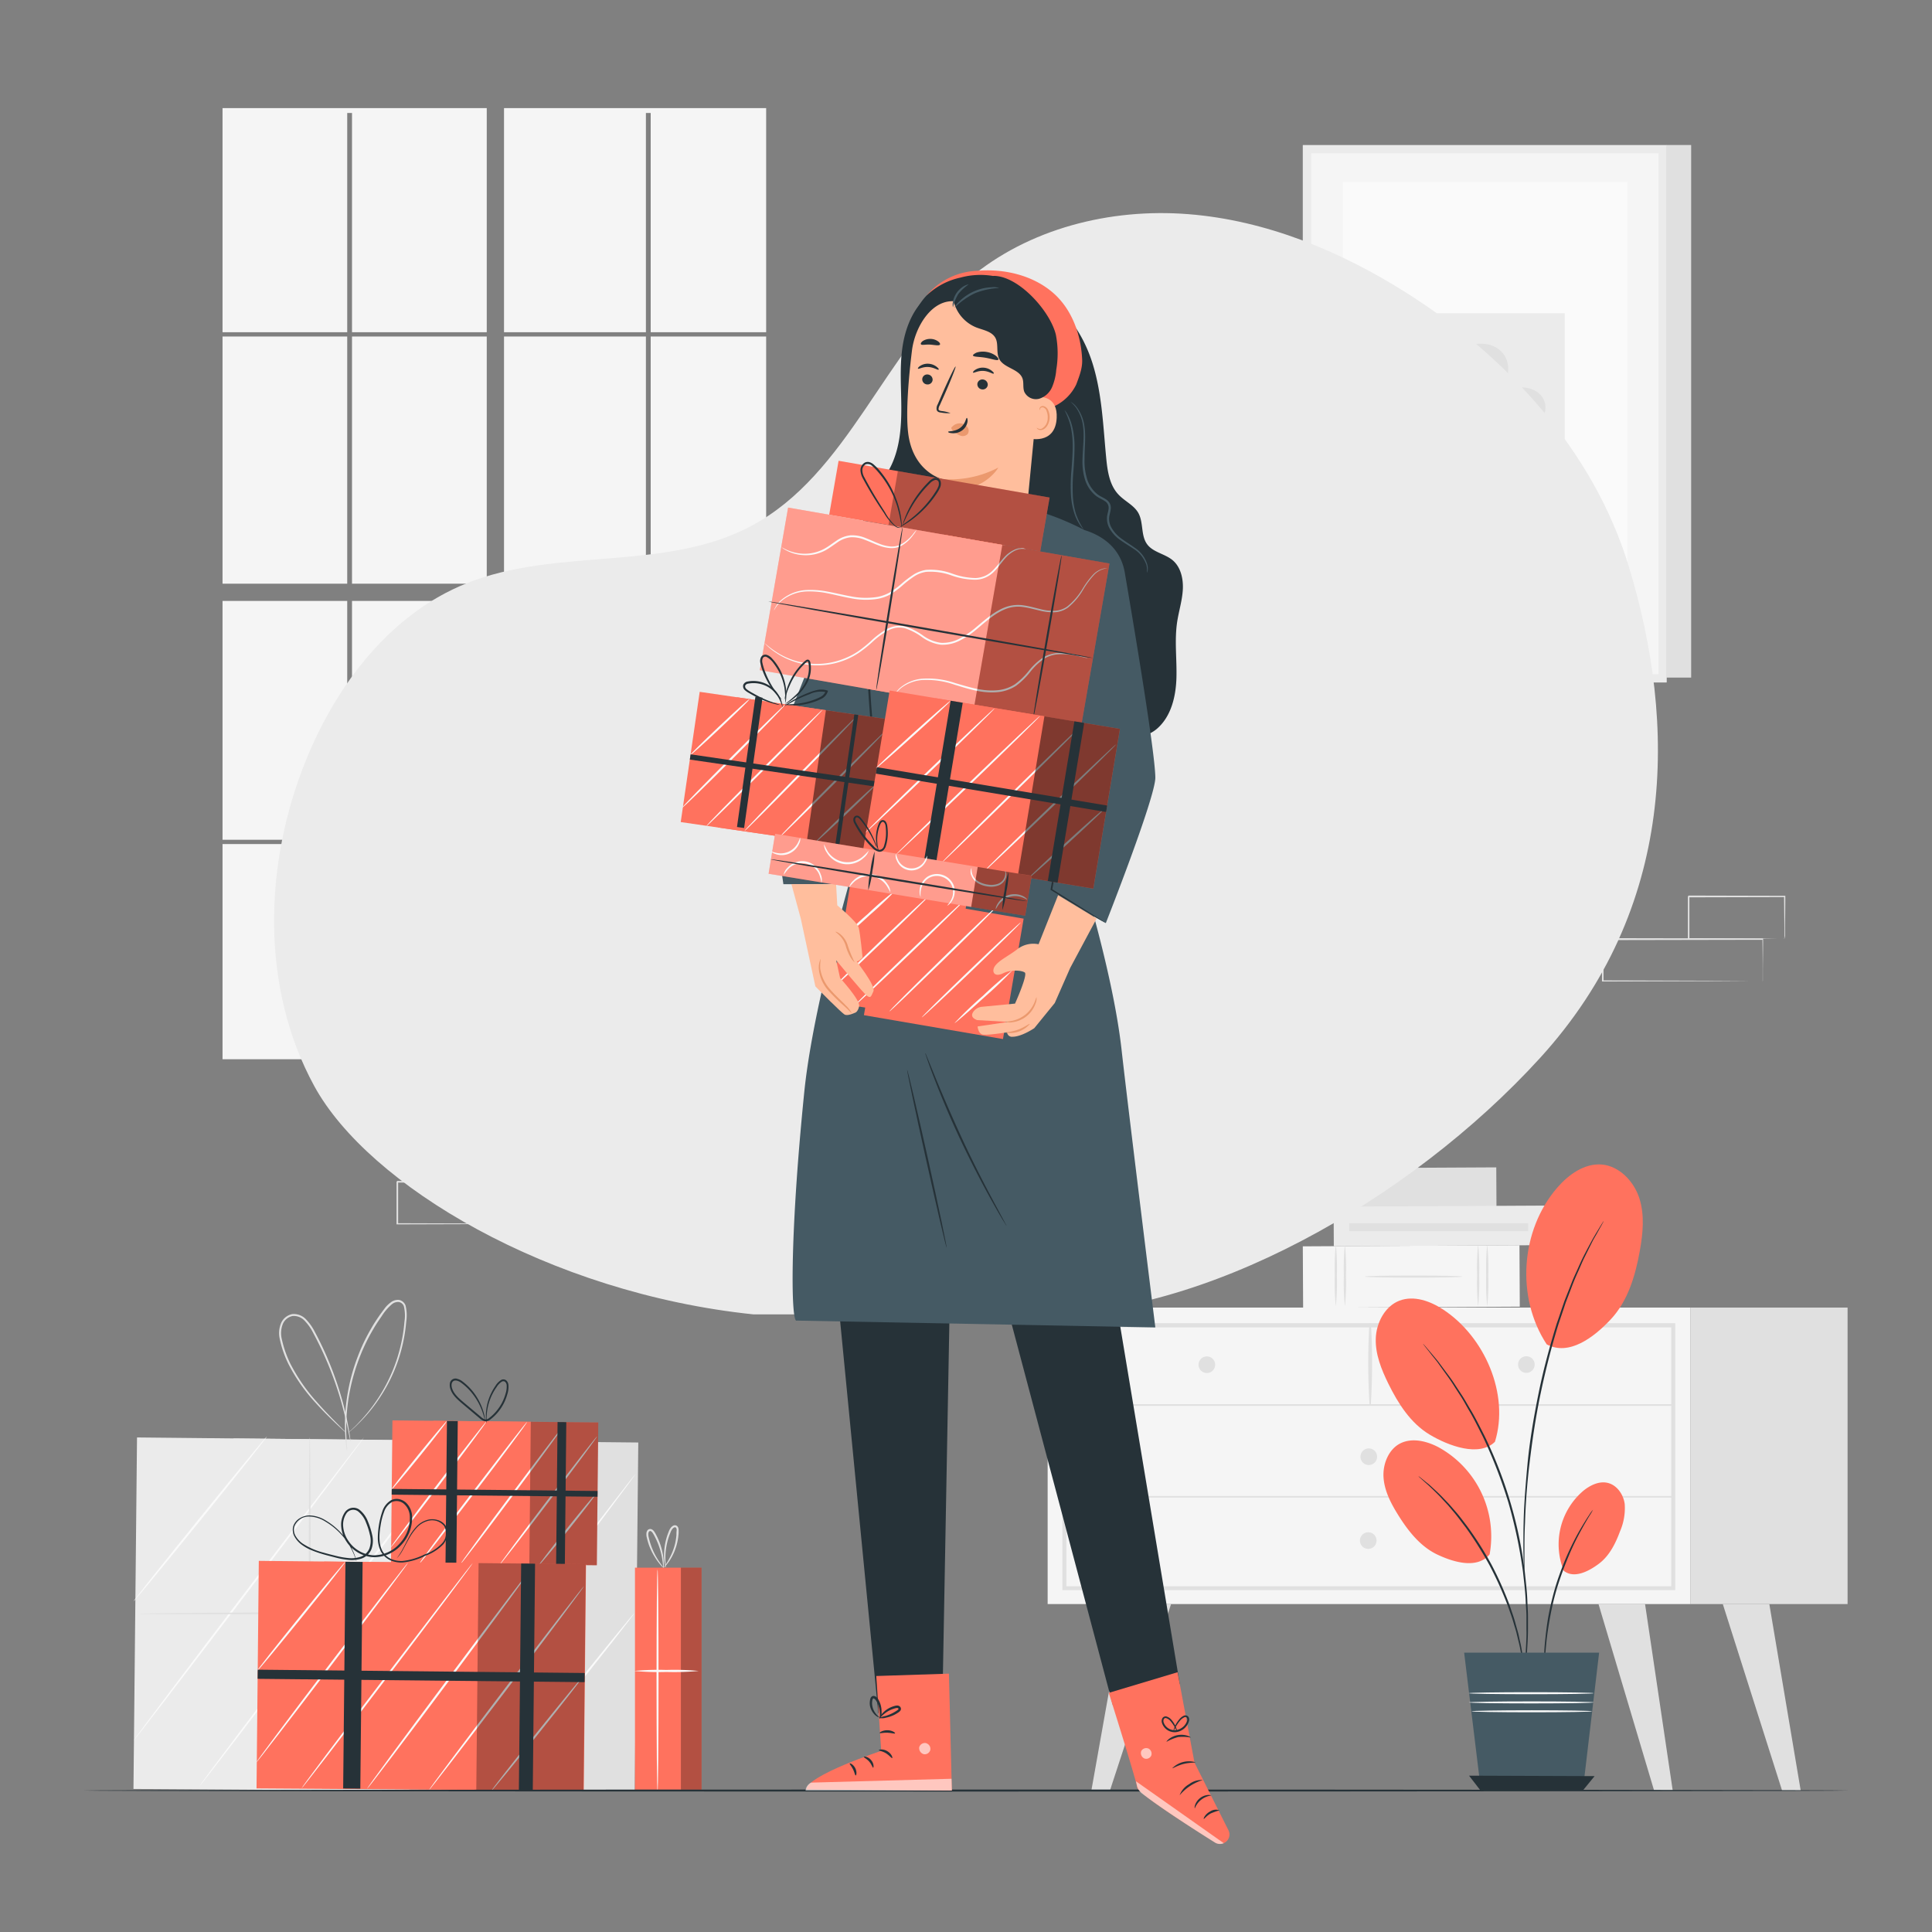 <svg xmlns="http://www.w3.org/2000/svg" viewBox="0 0 500 500"><rect x="0" y="0" width="500" height="500" fill="#808080" stroke="none"/><g id="background-complete"><path d="M300.77,80.8s0-.07,0-.2,0-.33,0-.56c0-.51,0-1.23,0-2.15,0-1.89,0-4.61-.07-8l.12.13-41.36.08.21-.21h0V80.8l-.21-.2,29.48.09,8.7.06,2.35,0h.83s-.06,0-.19,0H300l-2.31,0-8.65.06L259.41,81h-.2V69.88h0l.21-.21,41.36.08h.13v.13c0,3.46,0,6.2-.07,8.11,0,.9,0,1.61,0,2.12,0,.22,0,.4,0,.54S300.78,80.81,300.77,80.8Z" style="fill:#e0e0e0"></path><path d="M306.38,69.86s0-.08,0-.21,0-.35,0-.58c0-.54,0-1.27,0-2.19,0-1.92,0-4.63-.08-8l.15.15-24.85.06.21-.21h0v5.61c0,1.83,0,3.61,0,5.31l-.2-.2,17.78.09,5.18.06,1.39,0a2.93,2.93,0,0,1,.5,0,2,2,0,0,1-.45,0l-1.35,0-5.14.06-17.91.09h-.2v-.2c0-1.7,0-3.48,0-5.31V58.94h0c-.05,0,.4-.4.21-.21l24.85.06h.16v.15c0,3.37-.06,6.11-.08,8,0,.91,0,1.63,0,2.16S306.39,69.87,306.38,69.86Z" style="fill:#e0e0e0"></path><rect x="60" y="372.79" width="104.73" height="90.03" transform="translate(4.24 -1.12) rotate(0.58)" style="fill:#e0e0e0"></rect><polygon points="122.4 463.56 34.54 462.98 35.46 372.01 123.32 372.9 122.4 463.56" style="fill:#ebebeb"></polygon><path d="M69.11,371.72c.11.09-7.54,9.73-17.08,21.53s-17.38,21.29-17.49,21.2,7.54-9.73,17.08-21.53S69,371.63,69.11,371.72Z" style="fill:#fafafa"></path><path d="M94.18,372c.11.09-13.14,17.73-29.61,39.4s-29.91,39.17-30,39.08,13.14-17.72,29.62-39.4S94.07,372,94.18,372Z" style="fill:#fafafa"></path><path d="M120,372.23c.11.09-15.12,20.33-34,45.21s-34.33,45-34.44,44.89,15.12-20.32,34-45.21S119.89,372.15,120,372.23Z" style="fill:#fafafa"></path><path d="M144.91,372.49c.12.08-14.81,20.3-33.33,45.14s-33.65,44.93-33.76,44.84,14.81-20.3,33.34-45.15S144.8,372.4,144.91,372.49Z" style="fill:#fafafa"></path><path d="M164.51,381.43c.12.08-13.67,18.43-30.8,41s-31.1,40.74-31.22,40.65,13.68-18.42,30.81-41S164.4,381.34,164.51,381.43Z" style="fill:#fafafa"></path><path d="M164.17,417.49c.11.09-8,10.45-18.19,23.14s-18.48,22.9-18.59,22.81,8-10.45,18.18-23.14S164.05,417.4,164.17,417.49Z" style="fill:#fafafa"></path><path d="M89.43,370.68a5.44,5.44,0,0,1-.59-.5l-1.6-1.49c-1.38-1.31-3.38-3.22-5.66-5.75a45,45,0,0,1-6.87-9.81,27.47,27.47,0,0,1-2.33-6.72,6.75,6.75,0,0,1,.29-3.81,4,4,0,0,1,3-2.52,4.36,4.36,0,0,1,3.64,1.49,13.36,13.36,0,0,1,2.17,3.12c1.15,2.16,2.19,4.3,3.08,6.37a87.15,87.15,0,0,1,4,11.29,76,76,0,0,1,1.76,7.87c.17.94.27,1.67.33,2.17a3.35,3.35,0,0,1,.07.76,6.63,6.63,0,0,1-.17-.74l-.43-2.15c-.37-1.86-1-4.55-1.91-7.81a91.25,91.25,0,0,0-4.08-11.2c-.9-2.06-1.94-4.17-3.09-6.32a12.66,12.66,0,0,0-2.09-3,3.84,3.84,0,0,0-3.2-1.35,3.48,3.48,0,0,0-2.61,2.21,6.42,6.42,0,0,0-.26,3.53,27.69,27.69,0,0,0,2.26,6.59,46,46,0,0,0,6.72,9.77c2.23,2.56,4.19,4.5,5.52,5.86l1.54,1.56A3.6,3.6,0,0,1,89.43,370.68Z" style="fill:#e0e0e0"></path><path d="M89.8,375.47a5.55,5.55,0,0,1-.14-.83c-.06-.54-.2-1.34-.25-2.38a45.5,45.5,0,0,1,.16-8.82,50.27,50.27,0,0,1,3.15-12.7,47.85,47.85,0,0,1,3.38-7c.66-1.17,1.43-2.31,2.21-3.45l1.25-1.69a7.5,7.5,0,0,1,1.55-1.53,3,3,0,0,1,2.17-.65,2.25,2.25,0,0,1,1.69,1.49,10.89,10.89,0,0,1,.16,4.16,42.14,42.14,0,0,1-1.36,7.63,41.27,41.27,0,0,1-2.42,6.58,42,42,0,0,1-3,5.34,39.82,39.82,0,0,1-5.6,6.82A23.33,23.33,0,0,1,91,370.08a3.52,3.52,0,0,1-.66.52A6.2,6.2,0,0,1,91,370c.39-.38,1-.92,1.7-1.68a43.09,43.09,0,0,0,5.43-6.88,42.36,42.36,0,0,0,2.88-5.32,40.63,40.63,0,0,0,2.34-6.53,41.31,41.31,0,0,0,1.32-7.54,10.38,10.38,0,0,0-.14-3.94,1.68,1.68,0,0,0-1.29-1.15,2.45,2.45,0,0,0-1.78.55,13.33,13.33,0,0,0-2.67,3.1c-.78,1.13-1.54,2.25-2.2,3.41a47.92,47.92,0,0,0-3.37,6.88,51.6,51.6,0,0,0-3.24,12.57,50.35,50.35,0,0,0-.32,8.77c0,1,.13,1.83.16,2.38A4.44,4.44,0,0,1,89.8,375.47Z" style="fill:#e0e0e0"></path><path d="M163.61,417.13c0,.14-28.62.37-63.91.51s-63.92.14-63.92,0,28.61-.37,63.92-.51S163.61,417,163.61,417.13Z" style="fill:#e0e0e0"></path><path d="M80.16,461c-.14,0-.26-19.95-.26-44.56s.12-44.56.26-44.56.26,19.95.26,44.56S80.31,461,80.16,461Z" style="fill:#e0e0e0"></path><rect x="57.59" y="87.09" width="32.27" height="63.97" style="fill:#f5f5f5"></rect><rect x="91.1" y="87.09" width="34.87" height="63.97" style="fill:#f5f5f5"></rect><rect x="91.1" y="155.52" width="34.87" height="61.81" style="fill:#f5f5f5"></rect><polygon points="130.44 85.98 167.16 85.98 167.16 29.24 168.4 29.24 168.4 85.98 198.28 85.98 198.28 27.98 130.44 27.98 130.44 85.98" style="fill:#f5f5f5"></polygon><rect x="168.4" y="87.09" width="29.88" height="63.97" style="fill:#f5f5f5"></rect><rect x="168.4" y="155.52" width="29.88" height="61.81" style="fill:#f5f5f5"></rect><rect x="57.59" y="155.52" width="32.27" height="61.81" style="fill:#f5f5f5"></rect><rect x="130.44" y="155.52" width="36.72" height="61.81" style="fill:#f5f5f5"></rect><rect x="57.59" y="218.44" width="32.27" height="55.69" style="fill:#f5f5f5"></rect><rect x="168.4" y="218.44" width="29.88" height="55.69" style="fill:#f5f5f5"></rect><polygon points="89.86 85.98 89.86 29.24 91.1 29.24 91.1 85.98 125.97 85.98 125.97 27.98 57.59 27.98 57.59 85.98 89.86 85.98" style="fill:#f5f5f5"></polygon><rect x="130.44" y="218.44" width="36.72" height="55.69" style="fill:#f5f5f5"></rect><rect x="91.1" y="218.44" width="34.87" height="55.69" style="fill:#f5f5f5"></rect><rect x="130.44" y="87.09" width="36.72" height="63.97" style="fill:#f5f5f5"></rect><rect x="271.13" y="338.4" width="166.38" height="76.73" style="fill:#f5f5f5"></rect><path d="M433.55,411.52H274.94V342.44H433.55Zm-157.57-1H432.51v-67H276Z" style="fill:#e0e0e0"></path><rect x="437.51" y="338.4" width="40.64" height="76.73" style="fill:#e0e0e0"></rect><path d="M275.46,363.82H433a.21.21,0,0,0,0-.42H275.46a.21.21,0,0,0,0,.42Z" style="fill:#e0e0e0"></path><path d="M354.76,363.61a172.66,172.66,0,0,0,.05-20.85.21.21,0,0,0-.42,0,172.66,172.66,0,0,0,.05,20.85.16.16,0,0,0,.32,0Z" style="fill:#e0e0e0"></path><path d="M397.17,353.19A2.15,2.15,0,1,1,395,351,2.14,2.14,0,0,1,397.17,353.19Z" style="fill:#e0e0e0"></path><path d="M314.48,353.19a2.15,2.15,0,1,1-2.15-2.15A2.14,2.14,0,0,1,314.48,353.19Z" style="fill:#e0e0e0"></path><path d="M356.39,377a2.15,2.15,0,1,1-2.14-2.15A2.14,2.14,0,0,1,356.39,377Z" style="fill:#e0e0e0"></path><polygon points="291.03 415.13 282.46 463.3 287.28 463.3 303.07 415.13 291.03 415.13" style="fill:#e0e0e0"></polygon><polygon points="425.74 415.13 432.9 463.39 428.08 463.39 413.69 415.13 425.74 415.13" style="fill:#e0e0e0"></polygon><polygon points="457.9 415.13 466.02 463.39 461.2 463.39 445.86 415.13 457.9 415.13" style="fill:#e0e0e0"></polygon><path d="M356.25,398.69a2.15,2.15,0,1,1-2.15-2.14A2.15,2.15,0,0,1,356.25,398.69Z" style="fill:#e0e0e0"></path><path d="M275.46,387.58H433a.21.21,0,0,0,0-.42H275.46a.21.21,0,0,0,0,.42Z" style="fill:#e0e0e0"></path><rect x="357" y="282.22" width="10.24" height="50.3" transform="translate(667.58 -56.36) rotate(89.7)" style="fill:#e0e0e0"></rect><rect x="357.31" y="302.35" width="15.91" height="56.07" transform="translate(693.71 -36.63) rotate(89.7)" style="fill:#f5f5f5"></rect><path d="M382.54,338.08a58.81,58.81,0,0,1-.27-8,58.81,58.81,0,0,1,.27-8,58.81,58.81,0,0,1,.27,8A58.81,58.81,0,0,1,382.54,338.08Z" style="fill:#e0e0e0"></path><path d="M384.89,338.08a58.81,58.81,0,0,1-.27-8,58.81,58.81,0,0,1,.27-8,58.81,58.81,0,0,1,.27,8A58.81,58.81,0,0,1,384.89,338.08Z" style="fill:#e0e0e0"></path><path d="M345.71,338.08a58.81,58.81,0,0,1-.27-8,58.81,58.81,0,0,1,.27-8,58.81,58.81,0,0,1,.27,8A58.81,58.81,0,0,1,345.71,338.08Z" style="fill:#e0e0e0"></path><path d="M348.06,338.08a58.81,58.81,0,0,1-.27-8,58.81,58.81,0,0,1,.27-8,57.75,57.75,0,0,1,.28,8A57.75,57.75,0,0,1,348.06,338.08Z" style="fill:#e0e0e0"></path><path d="M353.2,330.38c0-.16,5.66-.28,12.64-.28s12.63.12,12.63.28-5.66.27-12.63.27S353.2,330.53,353.2,330.38Z" style="fill:#e0e0e0"></path><rect x="374.65" y="282.65" width="10.24" height="69.19" transform="translate(695.01 -64.2) rotate(89.7)" style="fill:#ebebeb"></rect><path d="M404.49,320.91a3.31,3.31,0,1,1,3.27-3.31A3.29,3.29,0,0,1,404.49,320.91Z" style="fill:#e0e0e0"></path><rect x="371.32" y="294.45" width="2.05" height="46.31" transform="translate(689.94 -54.74) rotate(90)" style="fill:#e0e0e0"></rect><rect x="431.26" y="37.53" width="6.41" height="137.83" style="fill:#e0e0e0"></rect><rect x="338.27" y="38.6" width="92.01" height="136.95" rx="0.09" style="fill:#f5f5f5"></rect><path d="M431.26,176.62h-94a.09.09,0,0,1-.1-.09V37.63a.09.09,0,0,1,.1-.1h94a.09.09,0,0,1,.09.1v138.9A.09.09,0,0,1,431.26,176.62Zm-91.83-2.13h89.69a.1.1,0,0,0,.1-.1V39.76a.09.09,0,0,0-.1-.09H339.43a.1.1,0,0,0-.1.09V174.39A.11.11,0,0,0,339.43,174.49Z" style="fill:#ebebeb"></path><rect x="347.53" y="47.05" width="73.65" height="119.96" rx="0.09" style="fill:#fafafa"></rect><rect x="363.6" y="81.06" width="41.35" height="48.47" rx="0.06" style="fill:#ebebeb"></rect><path d="M401.68,123.59c.05.16-2,1-5.87.6a14.38,14.38,0,0,1-6.6-2.64,13.4,13.4,0,0,1-5.13-8.06,11.62,11.62,0,0,1,3.92-11,10.15,10.15,0,0,1,3-1.74,7.82,7.82,0,0,1,3.72-.43,6.57,6.57,0,0,1,3.72,1.62,4.88,4.88,0,0,1,1.46,4.34,7.1,7.1,0,0,1-2,3.72,13.53,13.53,0,0,1-3.12,2.29,16.93,16.93,0,0,1-7.43,2.12,14.73,14.73,0,0,1-7.92-1.8,14.46,14.46,0,0,1-5.83-6,12.31,12.31,0,0,1-1-8.46,12.53,12.53,0,0,1,4.46-7,11,11,0,0,1,3.74-1.89,9.21,9.21,0,0,1,4.21-.13,6.84,6.84,0,0,1,3.82,2.15,6.36,6.36,0,0,1,1.49,4.09,7.62,7.62,0,0,1-1,3.88,10.49,10.49,0,0,1-2.36,2.84,15.94,15.94,0,0,1-5.86,3.11,15.09,15.09,0,0,1-6.16.48,12.5,12.5,0,0,1-5.36-2.06,11.64,11.64,0,0,1-5.13-8.11,9.84,9.84,0,0,1,1.9-7,8.26,8.26,0,0,1,3.51-2.8c1-.37,1.52-.36,1.54-.26s-.44.34-1.22.86a9.17,9.17,0,0,0-2.73,2.94,8.65,8.65,0,0,0-1.12,5.94,9.76,9.76,0,0,0,4.56,6.38,11.2,11.2,0,0,0,9.39.89,13.24,13.24,0,0,0,4.71-2.66,5.75,5.75,0,0,0,2.19-4.4,3.16,3.16,0,0,0-2.83-3.13,6.05,6.05,0,0,0-2.7.13A7.89,7.89,0,0,0,379,93.73a9.34,9.34,0,0,0-3.22,5.13,8.92,8.92,0,0,0,.79,6.14,11.1,11.1,0,0,0,4.45,4.63,11.54,11.54,0,0,0,6.12,1.42,13.88,13.88,0,0,0,6-1.64,10.54,10.54,0,0,0,2.4-1.69,4,4,0,0,0,1.22-2,1.73,1.73,0,0,0-.49-1.6,3.63,3.63,0,0,0-2-.88,5.14,5.14,0,0,0-2.35.2,7.61,7.61,0,0,0-2.18,1.2,9.08,9.08,0,0,0-3.33,8.43,11.59,11.59,0,0,0,3.94,7,13.86,13.86,0,0,0,5.66,2.83C399.55,123.7,401.65,123.3,401.68,123.59Z" style="fill:#e0e0e0"></path><rect x="310.53" y="220.91" width="36.25" height="9.59" style="fill:#e0e0e0"></rect><rect x="336.6" y="201.22" width="36.25" height="9.59" style="fill:#f5f5f5"></rect><path d="M357.52,220.91s0-.06,0-.18,0-.29,0-.49c0-.45,0-1.08,0-1.88,0-1.66,0-4-.06-7l.11.11-36.25.07.18-.18h0v9.58l-.18-.18,25.84.08,7.62.05,2.06,0h0l-2,0-7.59,0-26,.08h-.18v-4.9c0-.8,0-1.61,0-2.42v-2.44h0c.37-.37.11-.1.19-.19l36.25.08h.12v.11c0,3-.05,5.43-.07,7.1,0,.8,0,1.42,0,1.86,0,.2,0,.35,0,.48S357.53,220.91,357.52,220.91Z" style="fill:#e0e0e0"></path><path d="M144.14,316.75s0-.07,0-.19V316c0-.51,0-1.23,0-2.15,0-1.89,0-4.6-.07-8l.12.13-41.36.08.21-.21h0v10.92l-.21-.2,29.48.09,8.7.06,2.35,0h.83s-.06,0-.19,0h-.59l-2.31,0-8.65.06-29.62.09h-.21V305.83h0l.21-.21,41.36.08h.13v.13c0,3.46-.05,6.2-.07,8.11,0,.91,0,1.61,0,2.12v.54C144.15,316.7,144.15,316.76,144.14,316.75Z" style="fill:#e0e0e0"></path><path d="M149.75,305.81a1.66,1.66,0,0,1,0-.21c0-.15,0-.34,0-.58,0-.53,0-1.27,0-2.19,0-1.92-.05-4.63-.08-8l.15.15-24.85.06.21-.21h0v5.62c0,1.83,0,3.6,0,5.3l-.2-.2,17.78.1,5.18.05,1.39,0,.5,0a2.29,2.29,0,0,1-.45,0l-1.35,0-5.14.06L124.9,306h-.2v-.2c0-1.7,0-3.47,0-5.3v-5.62h0l.21-.21,24.85.06h.16v.15c0,3.37-.06,6.11-.08,8.05,0,.91,0,1.63,0,2.16A6.39,6.39,0,0,1,149.75,305.81Z" style="fill:#e0e0e0"></path><path d="M456.18,254a1.57,1.57,0,0,1,0-.2c0-.14,0-.33,0-.56,0-.51,0-1.23,0-2.15,0-1.89,0-4.61-.07-8l.13.13-41.36.08L415,243h0v5.54c0,1.83,0,3.62,0,5.38l-.2-.2,29.47.09,8.7.06,2.36,0h.83s-.06,0-.19,0h-.59l-2.31,0-8.65.05-29.62.1h-.21V243h0l.21-.21,41.36.08h.13V243c0,3.46-.06,6.2-.07,8.1q0,1.37,0,2.13c0,.22,0,.4,0,.54A.86.86,0,0,1,456.18,254Z" style="fill:#e0e0e0"></path><path d="M461.79,243a1.07,1.07,0,0,1,0-.21c0-.16,0-.35,0-.58,0-.54,0-1.27,0-2.19,0-1.92-.05-4.63-.08-8l.15.15-24.85.06.21-.21h0v2.83c0,.94,0,1.87,0,2.78V243l-.2-.2,17.77.09,5.18.06,1.4,0,.5,0a2.1,2.1,0,0,1-.45,0l-1.36,0-5.13.05-17.91.1h-.2v-8.29c0-.47,0-.94,0-1.42v-1.41h0s.4-.4.22-.21l24.85.06h.15v.15c0,3.37-.06,6.11-.08,8.05,0,.91,0,1.63,0,2.16A6.39,6.39,0,0,1,461.79,243Z" style="fill:#e0e0e0"></path></g><g id="background-simple"><path d="M421.45,146.34c-9.08-29.6-31.26-54-57.42-70.53C346.94,65,327.66,57,307.49,55.42s-41.3,3.7-56.77,16.75c-21.92,18.49-31.06,50.59-56.4,64C172.06,148,144,141.57,120.66,151c-19.5,7.83-33.35,25.91-41.32,45.35-11.08,27-12,59.12,2,84.74S142,334.65,195,340.16h73.11c43.18.61,96.54-29.18,130.44-66.34C433.82,235.14,434.11,187.62,421.45,146.34Z" style="fill:#ebebeb"></path></g><g id="Gifts"><rect x="111.96" y="367.92" width="42.68" height="36.95" transform="translate(3.92 -1.33) rotate(0.58)" style="fill:#FF725E"></rect><rect x="101.37" y="367.78" width="35.81" height="36.95" transform="translate(3.92 -1.19) rotate(0.58)" style="fill:#FF725E"></rect><path d="M115.67,367.74c.12.09-3,4.16-7,9.09s-7.3,8.84-7.42,8.75,3-4.16,7-9.08S115.56,367.65,115.67,367.74Z" style="fill:#fafafa"></path><path d="M125.89,367.88c.12.08-5.34,7.46-12.19,16.47s-12.49,16.24-12.61,16.16,5.35-7.46,12.19-16.48S125.78,367.79,125.89,367.88Z" style="fill:#fafafa"></path><path d="M136.42,368c.11.09-6,8.38-13.75,18.52s-14,18.29-14.16,18.2,6-8.38,13.75-18.52S136.3,367.87,136.42,368Z" style="fill:#fafafa"></path><path d="M146.57,368.06c.11.08-5.92,8.36-13.47,18.49s-13.76,18.26-13.88,18.18,5.91-8.37,13.47-18.49S146.45,368,146.57,368.06Z" style="fill:#fafafa"></path><path d="M154.55,371.7c.12.09-5.45,7.6-12.43,16.79S129.39,405.05,129.28,405s5.45-7.6,12.43-16.79S154.44,371.61,154.55,371.7Z" style="fill:#fafafa"></path><path d="M154.41,386.4c.11.09-3.15,4.35-7.29,9.52s-7.59,9.29-7.7,9.2,3.15-4.35,7.29-9.52S154.3,386.31,154.41,386.4Z" style="fill:#fafafa"></path><rect x="137.18" y="368.05" width="17.47" height="36.95" transform="translate(3.92 -1.46) rotate(0.58)" style="opacity:0.3"></rect><rect x="115.49" y="367.76" width="2.8" height="36.95" transform="translate(3.91 -1.16) rotate(0.58)" style="fill:#263238"></rect><rect x="144.11" y="368.04" width="2.26" height="36.95" transform="translate(3.92 -1.45) rotate(0.58)" style="fill:#263238"></rect><rect x="101.37" y="385.6" width="53.27" height="1.49" transform="translate(3.92 -1.28) rotate(0.58)" style="fill:#263238"></rect><path d="M125.91,368.21a2.3,2.3,0,0,1-.1-.55,13.3,13.3,0,0,1-.06-1.6,13.59,13.59,0,0,1,1.46-5.69,12.46,12.46,0,0,1,1-1.69,4.57,4.57,0,0,1,1.53-1.57,1.2,1.2,0,0,1,1.27.13,1.83,1.83,0,0,1,.57,1.15,6.33,6.33,0,0,1-.29,2.45,12.37,12.37,0,0,1-2.4,4.61,12.15,12.15,0,0,1-2,1.92,1.84,1.84,0,0,1-1.5.43,3.38,3.38,0,0,1-1.29-.78l-4.22-3.56c-1.33-1.13-2.77-2.31-3.32-4a3,3,0,0,1-.15-1.3,1.46,1.46,0,0,1,1.94-1.32,3.72,3.72,0,0,1,1.07.48,15.17,15.17,0,0,1,3,2.85,15.56,15.56,0,0,1,2.7,5.22,14.65,14.65,0,0,1,.36,1.56,2.08,2.08,0,0,1,0,.55s-.17-.75-.6-2.05a16.38,16.38,0,0,0-2.8-5,14.8,14.8,0,0,0-2.89-2.71c-.56-.36-1.34-.66-1.87-.3s-.55,1.21-.3,1.92c.49,1.49,1.85,2.63,3.19,3.76l4.21,3.53a2.89,2.89,0,0,0,1.09.68,1.31,1.31,0,0,0,1.07-.34,11.05,11.05,0,0,0,1.91-1.83,11.84,11.84,0,0,0,2.33-4.41,6,6,0,0,0,.31-2.25,1.34,1.34,0,0,0-.4-.87.74.74,0,0,0-.81-.09,4.33,4.33,0,0,0-1.38,1.41,14.43,14.43,0,0,0-1,1.63,14.19,14.19,0,0,0-1.57,5.53C125.86,367.44,126,368.21,125.91,368.21Z" style="fill:#263238"></path><rect x="83.51" y="404.47" width="67.8" height="58.69" transform="matrix(1, 0.01, -0.01, 1, 4.4, -1.17)" style="fill:#FF725E"></rect><polygon points="123.26 463.22 66.39 462.84 66.98 403.95 123.86 404.53 123.26 463.22" style="fill:#FF725E"></polygon><path d="M89.4,404.18c.11.09-4.93,6.51-11.26,14.33s-11.55,14.1-11.66,14,4.93-6.51,11.26-14.34S89.29,404.09,89.4,404.18Z" style="fill:#fafafa"></path><path d="M105.63,404.39c.12.09-8.61,11.76-19.49,26.07s-19.79,25.85-19.9,25.77,8.61-11.76,19.49-26.08S105.52,404.3,105.63,404.39Z" style="fill:#fafafa"></path><path d="M122.35,404.51c.11.09-9.72,13.22-21.95,29.32s-22.26,29.1-22.37,29,9.71-13.21,22-29.32S122.24,404.43,122.35,404.51Z" style="fill:#fafafa"></path><path d="M138.47,404.68c.12.08-9.51,13.19-21.5,29.28S95.15,463,95,462.93s9.51-13.19,21.51-29.28S138.36,404.59,138.47,404.68Z" style="fill:#fafafa"></path><path d="M151.16,410.46c.12.09-8.78,12-19.87,26.58S111.12,463.39,111,463.3s8.78-12,19.87-26.58S151.05,410.38,151.16,410.46Z" style="fill:#fafafa"></path><path d="M150.94,433.81c.11.09-5.13,6.82-11.7,15s-12,14.8-12.11,14.71,5.12-6.82,11.7-15S150.82,433.72,150.94,433.81Z" style="fill:#fafafa"></path><rect x="123.56" y="404.67" width="27.75" height="58.69" transform="translate(4.4 -1.37) rotate(0.58)" style="opacity:0.3"></rect><rect x="89.1" y="404.2" width="4.44" height="58.69" transform="translate(4.4 -0.9) rotate(0.58)" style="fill:#263238"></rect><rect x="134.58" y="404.66" width="3.6" height="58.69" transform="translate(4.4 -1.36) rotate(0.58)" style="fill:#263238"></rect><rect x="66.68" y="432.54" width="84.62" height="2.37" transform="translate(4.4 -1.08) rotate(0.58)" style="fill:#263238"></rect><path d="M102.67,403.3l.24-.32c.16-.22.39-.54.67-1,.57-.87,1.23-2.26,2.16-4a13.12,13.12,0,0,1,1.88-2.73,6.09,6.09,0,0,1,3.39-2,4.89,4.89,0,0,1,2.24.13,3.69,3.69,0,0,1,2,1.36,3.43,3.43,0,0,1,.55,2.47,5.14,5.14,0,0,1-1.06,2.43,11.88,11.88,0,0,1-4.71,3,16.5,16.5,0,0,1-5.83,1.73,7,7,0,0,1-3.2-.58,5.29,5.29,0,0,1-2.45-2.32,7.84,7.84,0,0,1-.77-3.37,22.17,22.17,0,0,1,1.18-7,5.13,5.13,0,0,1,2.36-2.9,3.22,3.22,0,0,1,2-.22,3.91,3.91,0,0,1,1.76.91,5.11,5.11,0,0,1,1.57,3.56,10.11,10.11,0,0,1-2.72,7.29A9.49,9.49,0,0,1,96.56,403a8.91,8.91,0,0,1-6.87-4,8,8,0,0,1-1.37-3.77,5.71,5.71,0,0,1,.93-3.85A2.76,2.76,0,0,1,91,390.24a2.65,2.65,0,0,1,2,.45,7.08,7.08,0,0,1,2.23,3.1,19.94,19.94,0,0,1,1.1,3.52,6.36,6.36,0,0,1-.21,3.64,4.3,4.3,0,0,1-2.61,2.42,8.28,8.28,0,0,1-3.44.32,21.12,21.12,0,0,1-3.26-.61c-1-.26-2.08-.52-3.09-.82a27.9,27.9,0,0,1-2.92-1,11.78,11.78,0,0,1-2.64-1.43,6.58,6.58,0,0,1-1.94-2.17,3.53,3.53,0,0,1-.29-2.78,3.85,3.85,0,0,1,1.71-2,4.89,4.89,0,0,1,2.43-.69,8.41,8.41,0,0,1,4.33,1.37,17.31,17.31,0,0,1,5.29,4.93,16.77,16.77,0,0,1,2.12,4.05,10.07,10.07,0,0,1,.44,1.54,3.68,3.68,0,0,1-.14-.38c-.08-.26-.21-.63-.4-1.12a17.76,17.76,0,0,0-7.45-8.77A8.27,8.27,0,0,0,80,392.47a4.07,4.07,0,0,0-3.8,2.51,3.17,3.17,0,0,0,.28,2.49,6.09,6.09,0,0,0,1.84,2,18.08,18.08,0,0,0,5.44,2.36c1,.29,2,.54,3.07.8a21.45,21.45,0,0,0,3.2.58,7.71,7.71,0,0,0,3.24-.3,3.81,3.81,0,0,0,2.32-2.16,5.91,5.91,0,0,0,.18-3.37A19.63,19.63,0,0,0,94.71,394a6.59,6.59,0,0,0-2.06-2.87,2.12,2.12,0,0,0-3,.55,5.25,5.25,0,0,0-.82,3.51,7.57,7.57,0,0,0,1.29,3.52,8.39,8.39,0,0,0,6.46,3.8,9,9,0,0,0,6.89-3.08,9.64,9.64,0,0,0,2.59-6.91,4.57,4.57,0,0,0-1.39-3.21,2.92,2.92,0,0,0-3.18-.61,4.58,4.58,0,0,0-2.11,2.62,17.5,17.5,0,0,0-.87,3.4c-.37,2.26-.57,4.64.41,6.58a4.79,4.79,0,0,0,2.22,2.12,6.63,6.63,0,0,0,3,.56,16.37,16.37,0,0,0,5.69-1.67,11.47,11.47,0,0,0,4.58-2.9,3.84,3.84,0,0,0,.53-4.48,4,4,0,0,0-3.88-1.4,5.93,5.93,0,0,0-3.26,1.9,14.25,14.25,0,0,0-1.89,2.66c-1,1.74-1.64,3.13-2.24,4A7.39,7.39,0,0,1,102.67,403.3Z" style="fill:#263238"></path><path d="M171.67,405.69a2.66,2.66,0,0,1-.64-.6,14,14,0,0,1-1.43-1.92A16.76,16.76,0,0,1,168,400a16.48,16.48,0,0,1-.59-2,3.43,3.43,0,0,1-.12-1.17,1.55,1.55,0,0,1,.18-.64.91.91,0,0,1,.6-.46.93.93,0,0,1,.74.14,1.84,1.84,0,0,1,.47.45,7.93,7.93,0,0,1,.58,1,17.76,17.76,0,0,1,.86,1.92,17.25,17.25,0,0,1,.9,3.44,14.64,14.64,0,0,1,.17,2.39,2.57,2.57,0,0,1-.09.87c-.09,0-.06-1.24-.44-3.19a19.23,19.23,0,0,0-1-3.34,19,19,0,0,0-.86-1.85,8.74,8.74,0,0,0-.54-.91c-.2-.28-.46-.47-.68-.41s-.36.32-.39.65a3,3,0,0,0,.11,1,18,18,0,0,0,2,5.14C170.9,404.71,171.74,405.63,171.67,405.69Z" style="fill:#e0e0e0"></path><path d="M172.29,405.68a3,3,0,0,1-.23-.91,13.45,13.45,0,0,1-.2-2.54,16.09,16.09,0,0,1,.51-3.75,15.64,15.64,0,0,1,.71-2.13,3.43,3.43,0,0,1,.62-1.09,1.89,1.89,0,0,1,.56-.43.92.92,0,0,1,.81,0,1,1,0,0,1,.48.63,2.31,2.31,0,0,1,.08.67c0,.4,0,.8-.06,1.19a13.89,13.89,0,0,1-.38,2.22,14.33,14.33,0,0,1-1.4,3.52,12.83,12.83,0,0,1-1.46,2.09c-.4.45-.65.67-.68.65s.85-1,1.81-2.92a15.16,15.16,0,0,0,1.27-3.46,15.38,15.38,0,0,0,.33-2.15c0-.37,0-.76.05-1.14s-.06-.74-.28-.84-.51.05-.74.31a3,3,0,0,0-.54.93,18.79,18.79,0,0,0-.72,2.06,17.5,17.5,0,0,0-.6,3.64C172.12,404.36,172.39,405.66,172.29,405.68Z" style="fill:#e0e0e0"></path><rect x="164.33" y="405.71" width="17.23" height="57.46" style="fill:#FF725E"></rect><rect x="176.22" y="405.71" width="5.34" height="57.46" style="opacity:0.3"></rect><path d="M170.17,463.56c-.14,0-.26-12.86-.26-28.73s.12-28.73.26-28.73.26,12.86.26,28.73S170.32,463.56,170.17,463.56Z" style="fill:#fafafa"></path><path d="M180.84,432.44a68.58,68.58,0,0,1-8.38.26,68.58,68.58,0,0,1-8.38-.26,66.25,66.25,0,0,1,8.38-.26A66.25,66.25,0,0,1,180.84,432.44Z" style="fill:#fafafa"></path></g><g id="Floor"><path d="M478.57,463.39c0,.14-102.34.26-228.56.26s-228.58-.12-228.58-.26,102.32-.26,228.58-.26S478.57,463.24,478.57,463.39Z" style="fill:#263238"></path></g><g id="Character"><path d="M303.41,144.93c-2-1.63-5-2-6.52-4.06-1.7-2.28-.9-5.67-2.31-8.15-1.15-2-3.5-3-5.11-4.72-2.31-2.43-2.84-6-3.17-9.33-.8-8.2-1.06-16.55-3.49-24.43s-7.47-15.44-15.09-18.58l-27.64,1c-3.9,3.29-5.86,8.4-6.56,13.45s-.28,10.18-.26,15.28-.38,10.35-2.57,15c-1.55,3.25-3.93,6-5.55,9.27a16.91,16.91,0,0,0-1.87,10.21,11.43,11.43,0,0,0,5.76,8.37c3.34,1.69,7.37,1.3,10.92.14,3.75-1.23,11.77,1.23,14.33-1.77,1.47-1.71,4.34-4.56,6.48-7.41l26.07,48.37c2.45,4.15,9,4.16,12.63,1s4.86-8.3,5-13.12-.53-9.68.18-14.44c.42-2.8,1.3-5.53,1.47-8.35S305.6,146.72,303.41,144.93Z" style="fill:#263238"></path><path d="M296.82,148.25a6.05,6.05,0,0,0-.12-2,7.86,7.86,0,0,0-3.35-4.23c-1-.68-2.08-1.32-3.23-2.13a9.17,9.17,0,0,1-3.06-3.31,5.22,5.22,0,0,1-.58-2.43c0-.88.35-1.68.42-2.48a2,2,0,0,0-1-2c-.68-.47-1.55-.79-2.3-1.38a8.63,8.63,0,0,1-2.89-4.49,15.71,15.71,0,0,1-.56-4.93c.09-3.15.48-6,.17-8.28a10.61,10.61,0,0,0-1.87-5.13,10.15,10.15,0,0,0-1.4-1.48,4.93,4.93,0,0,1,1.56,1.35,10.46,10.46,0,0,1,2.07,5.22c.36,2.38,0,5.22,0,8.32a15.52,15.52,0,0,0,.57,4.78A8.19,8.19,0,0,0,284,127.9c.67.54,1.51.84,2.28,1.36a2.92,2.92,0,0,1,.95,1.05,2.53,2.53,0,0,1,.23,1.39c-.09.91-.41,1.69-.43,2.46a4.65,4.65,0,0,0,.51,2.2,8.92,8.92,0,0,0,2.88,3.17c1.11.81,2.23,1.47,3.19,2.19a7.82,7.82,0,0,1,3.33,4.47,4,4,0,0,1,.07,1.54A1.74,1.74,0,0,1,296.82,148.25Z" style="fill:#455a64"></path><path d="M280.46,137s-.09-.06-.24-.22-.36-.39-.59-.73a12.05,12.05,0,0,1-1.56-3.1,19,19,0,0,1-.92-5,44.51,44.51,0,0,1,.14-6.26c.17-2.21.33-4.31.32-6.21a23.63,23.63,0,0,0-.49-5,19.4,19.4,0,0,0-1.63-4.35,4.89,4.89,0,0,1,.72,1,12.66,12.66,0,0,1,1.27,3.22,21.44,21.44,0,0,1,.61,5.09c0,1.94-.11,4-.28,6.26a47.28,47.28,0,0,0-.18,6.2,20.12,20.12,0,0,0,.79,5A17.34,17.34,0,0,0,280.46,137Z" style="fill:#455a64"></path><polygon points="211.07 276.65 227.31 443.36 243.84 443.36 246.86 278.74 211.07 276.65" style="fill:#263238"></polygon><polygon points="246.78 286.06 288.01 441.31 305.33 435.84 277.81 270.56 246.78 286.06" style="fill:#263238"></polygon><path d="M226.78,433.75l1.28,19.37s-19.27,6.39-19.38,10l37.66.28-.76-30.26Z" style="fill:#FF725E"></path><g style="opacity:0.6"><path d="M239.65,451.13a1.53,1.53,0,0,1,1.12,1.72,1.48,1.48,0,0,1-1.7,1.13,1.63,1.63,0,0,1-1.17-1.83,1.53,1.53,0,0,1,1.89-1" style="fill:#fff"></path></g><g style="opacity:0.6"><path d="M246.34,463.39l-.08-3.05-36.37,1a2.62,2.62,0,0,0-1.41,2.05Z" style="fill:#fff"></path></g><path d="M227.45,452.94c0,.19.93.24,1.85.81s1.43,1.32,1.6,1.24-.14-1.13-1.27-1.8S227.4,452.78,227.45,452.94Z" style="fill:#263238"></path><path d="M223.55,454.69c0,.18.77.47,1.42,1.23s.85,1.58,1,1.56.27-1.05-.55-2S223.55,454.52,223.55,454.69Z" style="fill:#263238"></path><path d="M221.45,459.49c.17,0,.4-.89-.11-1.89s-1.37-1.36-1.44-1.21.47.68.87,1.5S221.27,459.48,221.45,459.49Z" style="fill:#263238"></path><path d="M227.64,448.5c.09.16.92-.12,2-.08s1.86.34,2,.18-.71-.79-1.94-.82S227.55,448.35,227.64,448.5Z" style="fill:#263238"></path><path d="M227.46,444.58a3.47,3.47,0,0,0,1.88-.06,8.6,8.6,0,0,0,2-.67,8.23,8.23,0,0,0,1.06-.61,2.18,2.18,0,0,0,.56-.46.79.79,0,0,0,.05-1,1,1,0,0,0-.82-.39,2.37,2.37,0,0,0-.7.12,6.63,6.63,0,0,0-1.16.43,6.44,6.44,0,0,0-1.7,1.2c-.85.83-1.13,1.53-1.07,1.56s.5-.53,1.37-1.22a7.06,7.06,0,0,1,1.65-1,7.9,7.9,0,0,1,1.07-.37c.4-.11.74-.13.84.05s.05.09,0,.21a2.17,2.17,0,0,1-.41.34c-.33.22-.66.42-1,.6a11.41,11.41,0,0,1-1.8.75A12.48,12.48,0,0,0,227.46,444.58Z" style="fill:#263238"></path><path d="M227.71,444.84a3,3,0,0,0,.44-1.84,6.19,6.19,0,0,0-.32-2.05,6,6,0,0,0-.52-1.13,1.54,1.54,0,0,0-1.23-.92.89.89,0,0,0-.77.55,2.54,2.54,0,0,0-.17.7,4.13,4.13,0,0,0,0,1.27,4.44,4.44,0,0,0,.87,1.92c.76,1,1.54,1.15,1.55,1.09s-.59-.43-1.18-1.35a4.32,4.32,0,0,1-.65-1.75,3.62,3.62,0,0,1,0-1.09c.05-.41.19-.73.34-.7s.51.29.67.6a5.57,5.57,0,0,1,.5,1,6.51,6.51,0,0,1,.42,1.87C227.78,444.12,227.6,444.82,227.71,444.84Z" style="fill:#263238"></path><path d="M304.75,432.77l4.38,23.39,8.79,17.5a2.44,2.44,0,0,1-1.23,3.35h0a2.44,2.44,0,0,1-2.23-.18c-4.27-2.66-19.94-12.52-20.16-14.25-.26-2-7.35-24.47-7.35-24.47Z" style="fill:#FF725E"></path><g style="opacity:0.6"><path d="M316.69,477,294,461l.21,1a3.67,3.67,0,0,0,1.34,2.15c1.84,1.42,7,5.25,18.87,12.7a2.47,2.47,0,0,0,2.3.16Z" style="fill:#fff"></path></g><g style="opacity:0.6"><path d="M297.16,452.49a1.49,1.49,0,0,1,.8,1.81,1.42,1.42,0,0,1-1.78.8,1.55,1.55,0,0,1-.83-1.92,1.46,1.46,0,0,1,1.94-.62" style="fill:#fff"></path></g><path d="M309.22,468a5.27,5.27,0,0,1,4.23-3.32c0-.06-.32-.18-.88-.14a3.91,3.91,0,0,0-3.28,2.57C309.12,467.6,309.16,468,309.22,468Z" style="fill:#263238"></path><path d="M311.54,470.72c.13.08.72-.83,1.85-1.43a21.16,21.16,0,0,1,2.21-.78,2.7,2.7,0,0,0-2.46.32C311.85,469.52,311.4,470.69,311.54,470.72Z" style="fill:#263238"></path><path d="M305.29,464.61a12.52,12.52,0,0,1,6-3.94,5.3,5.3,0,0,0-3.57,1.09A5.37,5.37,0,0,0,305.29,464.61Z" style="fill:#263238"></path><path d="M303.37,457.61c.09.13,1.26-.68,2.92-1.1s3.08-.29,3.1-.44a6.05,6.05,0,0,0-6,1.54Z" style="fill:#263238"></path><path d="M301.91,450.77a12.32,12.32,0,0,1,3-1.22,11.67,11.67,0,0,1,3.26.13c0-.06-.29-.3-.89-.49a5.3,5.3,0,0,0-4.71.82C302.08,450.4,301.86,450.73,301.91,450.77Z" style="fill:#263238"></path><path d="M304.61,448.26a2,2,0,0,0-.15-.89,6.51,6.51,0,0,0-1.19-2.16,2.75,2.75,0,0,0-1.44-1,1,1,0,0,0-1,.45,1.57,1.57,0,0,0-.15,1.12,3.44,3.44,0,0,0,3.61,2.5,4,4,0,0,0,3.41-2.85,1.4,1.4,0,0,0-.17-1.15,1,1,0,0,0-1.09-.29,3.38,3.38,0,0,0-1.36,1.12,7,7,0,0,0-1.21,2.15,2.09,2.09,0,0,0-.19.88,11,11,0,0,1,1.68-2.79,3.18,3.18,0,0,1,1.21-.94.49.49,0,0,1,.59.15.92.92,0,0,1,.07.76,3.56,3.56,0,0,1-3,2.44,3,3,0,0,1-3.1-2.07,1.18,1.18,0,0,1,.07-.8.54.54,0,0,1,.57-.25,2.48,2.48,0,0,1,1.23.87A9.4,9.4,0,0,1,304.61,448.26Z" style="fill:#263238"></path><path d="M283.13,237.21l3.06,1.68s12.87-32.61,12.81-37.67c-.09-7.3-6.59-45.29-7.9-53-1.17-6.92-6.52-9.83-10.47-11.05-7.44-3.86-20.08-8.8-33.13-6.62,0,0-21.12,4.21-27.95,16L199.4,197.51a8.79,8.79,0,0,0-.49,4.73l3.83,26.59h15.7V200.72L226,187.61l.45,18.4s-15.41,47.88-18.31,76.66c-3.92,38.81-3.37,60.08-1.94,59.1L299,343.54s-7.1-57.16-8.72-71.71C289.11,261.27,286.21,248.64,283.13,237.21ZM273.24,205l3.05-13.72.92,9.95-1.87,10C274.06,207.31,273.24,205,273.24,205Z" style="fill:#455a64"></path><path d="M245,322.94c-.14,0-2.55-10.27-5.37-23s-5-23.09-4.87-23.12,2.55,10.26,5.38,23S245.11,322.91,245,322.94Z" style="fill:#263238"></path><path d="M260.48,317.21a2.21,2.21,0,0,1-.29-.41l-.76-1.22c-.65-1.07-1.55-2.64-2.64-4.59-2.19-3.9-5.07-9.37-8-15.54s-5.28-11.88-6.89-16.05c-.81-2.09-1.44-3.79-1.85-5-.18-.54-.34-1-.46-1.36a1.71,1.71,0,0,1-.13-.49,1.73,1.73,0,0,1,.23.45l.55,1.33,2,4.9c1.7,4.13,4.12,9.8,7,16s5.73,11.65,7.83,15.59l2.5,4.66.67,1.27C260.43,317.05,260.5,317.2,260.48,317.21Z" style="fill:#263238"></path><path d="M286.19,238.89l-.26-.13-.74-.43-2.82-1.68L272,230.37l-.11-.07,0-.12c1.33-7.68,3.07-17.78,5-29v.06c-.13-2.27-.29-4.66-.48-7.08-.56-7.3-1.17-14.27-2.29-20.5-.14-.78-.32-1.53-.49-2.28s-.41-1.46-.66-2.18a28.74,28.74,0,0,1-.94-4.31A32.69,32.69,0,0,1,272,157a16.62,16.62,0,0,1,1.75-6.26,12.5,12.5,0,0,1,3-3.86,9.17,9.17,0,0,1,2.67-1.58,5.51,5.51,0,0,1,.77-.24,1,1,0,0,1,.27-.06,10.66,10.66,0,0,0-3.57,2,14.6,14.6,0,0,0-4.54,10,32,32,0,0,0,.16,7.78,27.56,27.56,0,0,0,1,4.23c.24.7.45,1.45.67,2.2s.37,1.53.51,2.31A205.36,205.36,0,0,1,277,194.11c.19,2.43.35,4.82.47,7.09v.06c-2,11.22-3.79,21.31-5.15,29l-.09-.19,10.26,6.43,2.77,1.76.71.47Z" style="fill:#263238"></path><path d="M227.5,206.28c-2-19-4.4-38.83-1.82-56.39" style="fill:#455a64"></path><path d="M225.68,149.89a2.24,2.24,0,0,1,0,.57c0,.44-.09,1-.16,1.64s-.17,1.58-.24,2.6-.18,2.16-.24,3.44c-.16,2.55-.21,5.59-.22,9s.15,7.09.38,11c.45,7.79,1.17,14.83,1.64,19.92.23,2.5.41,4.54.55,6,0,.67.09,1.21.12,1.65a1.91,1.91,0,0,1,0,.57,2.59,2.59,0,0,1-.11-.56c-.06-.43-.13-1-.22-1.64-.18-1.49-.42-3.53-.72-6-.57-5.09-1.33-12.12-1.79-19.93-.23-3.9-.34-7.63-.34-11s.12-6.44.34-9c.07-1.28.2-2.43.31-3.44s.21-1.88.33-2.59.19-1.2.26-1.63A2,2,0,0,1,225.68,149.89Z" style="fill:#263238"></path><path d="M210.6,191a4,4,0,0,1,1.59.72,12.09,12.09,0,0,1,5.1,6.6,4.17,4.17,0,0,1,.29,1.72,16.2,16.2,0,0,0-7-9Z" style="fill:#263238"></path><path d="M216,190.94a9.43,9.43,0,0,1,2.41,8.91,25.35,25.35,0,0,0-.54-4.63A25.74,25.74,0,0,0,216,190.94Z" style="fill:#263238"></path><path d="M268.65,203.34a7.57,7.57,0,0,1-1.32-.52l-3.55-1.52c-3-1.27-7.18-2.92-11.89-4.5s-9.06-2.75-12.22-3.53l-3.75-.91a7.74,7.74,0,0,1-1.36-.38,6.9,6.9,0,0,1,1.4.18c.9.15,2.2.4,3.8.75a120.05,120.05,0,0,1,12.29,3.4A122.79,122.79,0,0,1,263.93,201c1.49.67,2.68,1.25,3.49,1.67A7.16,7.16,0,0,1,268.65,203.34Z" style="fill:#263238"></path><rect x="226.2" y="232.51" width="36.35" height="31.47" transform="matrix(0.99, 0.17, -0.17, 0.99, 44.52, -37.07)" style="fill:#FF725E"></rect><rect x="217.34" y="230.53" width="30.49" height="31.47" transform="translate(44.03 -35.14) rotate(9.54)" style="fill:#FF725E"></rect><path d="M232,230.21a95.17,95.17,0,0,1-7.08,6.74,91.85,91.85,0,0,1-7.43,6.35,90.57,90.57,0,0,1,7.08-6.74A89.88,89.88,0,0,1,232,230.21Z" style="fill:#fafafa"></path><path d="M240.59,231.68c.1.1-5.46,5.59-12.41,12.26s-12.68,12-12.78,11.9,5.46-5.6,12.42-12.27S240.49,231.57,240.59,231.68Z" style="fill:#fafafa"></path><path d="M249.44,233.14c.1.1-6.17,6.27-14,13.78s-14.26,13.51-14.36,13.4,6.17-6.27,14-13.78S249.34,233,249.44,233.14Z" style="fill:#fafafa"></path><path d="M258,234.57c.1.1-6,6.28-13.75,13.8s-14,13.53-14.11,13.42,6.05-6.28,13.75-13.8S257.86,234.47,258,234.57Z" style="fill:#fafafa"></path><path d="M264.2,238.69c.1.11-5.57,5.71-12.66,12.51s-12.92,12.23-13,12.12,5.57-5.7,12.66-12.5S264.1,238.59,264.2,238.69Z" style="fill:#fafafa"></path><path d="M262.13,251a100.8,100.8,0,0,1-7.37,7.07c-4.17,3.81-7.63,6.8-7.72,6.7a97.21,97.21,0,0,1,7.37-7.08A99.67,99.67,0,0,1,262.13,251Z" style="fill:#fafafa"></path><path d="M273.84,231.66l-5.06,12.71a6.83,6.83,0,0,0-5.39,1.2c-2.4,1.92-5.72,3.31-6.24,5.16-.33,1.19.57,2.1,2.49,1.14s4.73-.78,5.57-.19-2.52,8.05-2.52,8.05l-8.72.84a3.1,3.1,0,0,0-2.09,1.3c-.43.66-.63,1.51,1,2.13l8.05.47L253,265.64s.15,1.87,1.34,2.11,6.29-.59,6.29-.59a1.25,1.25,0,0,0,1.4,1.15c2.41,0,5.65-2.23,5.65-2.23l5.29-6.5,4-9.09,6.84-12.78Z" style="fill:#ffbe9d"></path><path d="M268.25,258.08a3.17,3.17,0,0,1-.26,1.64,7.29,7.29,0,0,1-6,4.83,3.18,3.18,0,0,1-1.66-.1c0-.08.63-.06,1.6-.26a8.31,8.31,0,0,0,3.43-1.6,8.11,8.11,0,0,0,2.29-3C268.05,258.69,268.17,258.07,268.25,258.08Z" style="fill:#eb996e"></path><path d="M266.52,265a6.73,6.73,0,0,1-6.21,2.25c0-.16,1.51-.16,3.22-.8S266.42,264.84,266.52,265Z" style="fill:#eb996e"></path><path d="M216.38,228.83l.31,5.47s5.13,4.27,5.54,5.77,1,7.71,1,7.71-1.08,1.15-1.45,1,4.93,6.21,4.25,7.79-.78,1.79-1.76,1.05-7.86-9.1-7.86-9.1l1,4.59s5.31,5.74,4.93,7.35-1.15,1.67-1.15,1.67-1.71.82-2.52.48-7.65-7.34-7.65-7.34l-3.77-17.51-2.43-8.95Z" style="fill:#ffbe9d"></path><path d="M212.41,248.2a11.7,11.7,0,0,0-.14,2.44,10.36,10.36,0,0,0,2.43,5.26c1.5,1.77,3.13,3.16,4.18,4.3a7.53,7.53,0,0,1,1.55,2c-.06.05-.68-.67-1.81-1.71a51.23,51.23,0,0,1-4.32-4.23,9.71,9.71,0,0,1-2.39-5.56,5.35,5.35,0,0,1,.21-1.85C212.26,248.4,212.38,248.19,212.41,248.2Z" style="fill:#eb996e"></path><path d="M216.25,241.13c0-.06.56.11,1.26.66a5.94,5.94,0,0,1,1.88,2.89,33.24,33.24,0,0,0,1.78,4.36s-.44-.34-.92-1.08a12.29,12.29,0,0,1-1.36-3.12,6.45,6.45,0,0,0-1.63-2.77C216.67,241.48,216.21,241.2,216.25,241.13Z" style="fill:#eb996e"></path><path d="M239.82,76.46a17.93,17.93,0,0,1,13-6.37c7-.63,14.52,1.14,19.78,5.75,4.82,4.23,7.17,10.77,7.46,17.18.11,2.26-.74,4.36-1.53,6.48a12,12,0,0,1-5.56,5.58c-2.08.89-2.86.15-4.44-1.48a10,10,0,0,1-1.92-3.64c-2-5.49-4.38-11-8.14-15.45s-9.12-7.9-15-8.18" style="fill:#FF725E"></path><path d="M236.13,88.7a14,14,0,0,1,3.69-12.24,18.21,18.21,0,0,1,8.75-4.62,19.66,19.66,0,0,1,13.15,1c4,2,7.2,6,7.43,10.45.1,2-.37,4.13.18,6.09a4.41,4.41,0,0,1,.38,2.57,2.12,2.12,0,0,1-1.89,1.3,4.64,4.64,0,0,1-2.32-.6,25.28,25.28,0,0,1-6.45-5.14" style="fill:#263238"></path><path d="M236,90.86c.72-6.29,5.31-13.81,11.56-12.82l19.37,6A3.7,3.7,0,0,1,270,88l-4.58,47.22h0l-5.19,5.56a9.78,9.78,0,0,1-16.16-2.7,4.31,4.31,0,0,1-.35-1.16h0a7.4,7.4,0,0,1-.1-1,31,31,0,0,1,.25-6.5h0c.15-3.83.23-5.4.23-5.36s-8-1.76-9.11-12.36C234.43,106.4,235.14,97.84,236,90.86Z" style="fill:#ffbe9d"></path><path d="M238.68,98.06a1.34,1.34,0,0,0,1.23,1.43,1.29,1.29,0,0,0,1.45-1.14,1.36,1.36,0,0,0-1.23-1.43A1.28,1.28,0,0,0,238.68,98.06Z" style="fill:#263238"></path><path d="M237.57,95.41c.16.19,1.22-.51,2.67-.43s2.48.86,2.65.69-.08-.4-.52-.77a3.76,3.76,0,0,0-2.11-.77,3.53,3.53,0,0,0-2.13.57C237.66,95,237.49,95.33,237.57,95.41Z" style="fill:#263238"></path><path d="M252.94,99.35a1.35,1.35,0,0,0,1.23,1.43,1.3,1.3,0,0,0,1.46-1.14,1.36,1.36,0,0,0-1.23-1.43A1.3,1.3,0,0,0,252.94,99.35Z" style="fill:#263238"></path><path d="M251.82,96.43c.16.19,1.22-.52,2.68-.44s2.47.87,2.64.7-.07-.4-.52-.77a3.75,3.75,0,0,0-2.1-.77,3.55,3.55,0,0,0-2.14.57C251.92,96,251.75,96.35,251.82,96.43Z" style="fill:#263238"></path><path d="M246,106.92a9.47,9.47,0,0,0-2.33-.55c-.37-.06-.72-.15-.77-.41a1.93,1.93,0,0,1,.31-1.08l1.24-2.77c1.73-3.93,3-7.18,2.85-7.25s-1.69,3.07-3.42,7l-1.2,2.78a2.12,2.12,0,0,0-.27,1.45.91.91,0,0,0,.58.57,2.69,2.69,0,0,0,.62.12A9.43,9.43,0,0,0,246,106.92Z" style="fill:#263238"></path><path d="M244.09,124a26.75,26.75,0,0,0,14.28-3s-3.92,7.1-14.4,5.56Z" style="fill:#eb996e"></path><path d="M246.42,110.45a2.63,2.63,0,0,1,2.4-.85,2.39,2.39,0,0,1,1.6,1,1.52,1.52,0,0,1,0,1.74,1.77,1.77,0,0,1-1.93.38,5.39,5.39,0,0,1-1.8-1.21,1.53,1.53,0,0,1-.39-.45.48.48,0,0,1,0-.54" style="fill:#eb996e"></path><path d="M250.21,108.15c-.23,0-.32,1.55-1.73,2.59s-3.07.79-3.09,1,.35.32,1.06.38a3.93,3.93,0,0,0,2.58-.75,3.43,3.43,0,0,0,1.35-2.18C250.47,108.54,250.32,108.14,250.21,108.15Z" style="fill:#263238"></path><path d="M251.81,92c.12.4,1.58.29,3.27.59s3,.83,3.29.49c.11-.17-.11-.55-.64-1a5.56,5.56,0,0,0-2.41-1,5.45,5.45,0,0,0-2.59.17C252.09,91.55,251.76,91.84,251.81,92Z" style="fill:#263238"></path><path d="M238.33,89.09c.23.34,1.25,0,2.46.1s2.2.34,2.46,0c.11-.16,0-.5-.46-.83a3.42,3.42,0,0,0-2-.65,3.52,3.52,0,0,0-2,.56C238.38,88.59,238.22,88.92,238.33,89.09Z" style="fill:#263238"></path><path d="M266.09,105.42c0-.79,1.05-2.58,1.83-2.66,2.08-.22,5.79.14,5.55,5.39-.33,7.17-7.46,5.36-7.46,5.16S265.94,108.12,266.09,105.42Z" style="fill:#ffbe9d"></path><path d="M268.32,110.69s.12.09.33.2a1.28,1.28,0,0,0,.93.06,3.09,3.09,0,0,0,1.56-2.71,4,4,0,0,0-.27-1.8,1.42,1.42,0,0,0-.89-1,.65.65,0,0,0-.76.3c-.1.2-.06.35-.1.36s-.15-.13-.08-.42a.81.81,0,0,1,.3-.44,1,1,0,0,1,.7-.15,1.75,1.75,0,0,1,1.26,1.17,4.29,4.29,0,0,1,.34,2c-.11,1.44-.91,2.76-2,3a1.32,1.32,0,0,1-1.13-.24C268.33,110.86,268.3,110.7,268.32,110.69Z" style="fill:#eb996e"></path><path d="M246.59,76.75a9.8,9.8,0,0,0,6.1,8c1.75.67,3.9,1,4.86,2.59s.17,3.9,1.07,5.6c1.25,2.35,5.09,2.51,6,5,.38,1.1.05,2.35.46,3.44a3.32,3.32,0,0,0,3.84,1.82,5.36,5.36,0,0,0,3.35-3,14.41,14.41,0,0,0,1.09-4.49,25.64,25.64,0,0,0-.1-9.08c-1.5-6.2-9.69-15.22-16.07-15.23" style="fill:#263238"></path><path d="M258.63,74.53a19.51,19.51,0,0,0-6.33,1.36A19.74,19.74,0,0,0,247,79.66a5.18,5.18,0,0,1,1.17-1.56,12.58,12.58,0,0,1,8.48-3.76A4.83,4.83,0,0,1,258.63,74.53Z" style="fill:#455a64"></path><path d="M250.66,73.64A11.94,11.94,0,0,0,248,76.1a11.53,11.53,0,0,0-1.35,3.37c-.07,0-.16-.43-.07-1.12a5.94,5.94,0,0,1,3-4.37C250.21,73.66,250.64,73.59,250.66,73.64Z" style="fill:#455a64"></path><rect x="215.4" y="123.9" width="55.43" height="14.17" transform="translate(26.08 -39.77) rotate(9.88)" style="fill:#FF725E"></rect><rect x="230.86" y="125.23" width="39.85" height="14.17" transform="translate(26.42 -41.07) rotate(9.88)" style="opacity:0.3"></rect><rect x="227.6" y="140.7" width="56.28" height="42.7" transform="translate(31.6 -41.48) rotate(9.88)" style="fill:#FF725E"></rect><rect x="199.88" y="135.87" width="56.28" height="42.7" transform="translate(30.36 -36.79) rotate(9.88)" style="fill:#FF725E"></rect><rect x="199.88" y="135.87" width="56.28" height="42.7" transform="translate(30.36 -36.79) rotate(9.88)" style="fill:#fff;opacity:0.3"></rect><path d="M237.22,137.15a7.64,7.64,0,0,1-.85,1.27,9.64,9.64,0,0,1-3.07,2.82,5.61,5.61,0,0,1-2.86.61,10.53,10.53,0,0,1-3.24-.77c-1.09-.41-2.19-.93-3.36-1.36a8.51,8.51,0,0,0-3.68-.67,7.26,7.26,0,0,0-3.47,1.34c-1,.68-2,1.42-3,2a10.74,10.74,0,0,1-6.05,1.26,10.44,10.44,0,0,1-4-1.13,7.9,7.9,0,0,1-1-.59c-.21-.16-.31-.24-.3-.26s.47.27,1.35.67a11.37,11.37,0,0,0,3.95.95,10.63,10.63,0,0,0,5.78-1.32c1-.55,1.94-1.3,3-2a7.71,7.71,0,0,1,3.71-1.43,9,9,0,0,1,3.9.71c1.19.45,2.29,1,3.35,1.39a10.26,10.26,0,0,0,3.1.79,5.39,5.39,0,0,0,2.67-.51,10.31,10.31,0,0,0,3.08-2.62A9.22,9.22,0,0,1,237.22,137.15Z" style="fill:#fafafa"></path><path d="M265.54,142.15a4.31,4.31,0,0,0-2.75.3,8,8,0,0,0-2.61,2c-.87.95-1.68,2.21-2.85,3.41a6.84,6.84,0,0,1-4.92,2.17,18.92,18.92,0,0,1-6.12-1.09,16,16,0,0,0-6.59-.95,7.9,7.9,0,0,0-3.23,1.26,28.62,28.62,0,0,0-2.9,2.25,21.85,21.85,0,0,1-3,2.24,10.83,10.83,0,0,1-3.46,1.25,19.45,19.45,0,0,1-6.87-.16c-2.15-.38-4.15-.91-6-1.27a22.84,22.84,0,0,0-5.29-.5,10.88,10.88,0,0,0-7,2.71,9.22,9.22,0,0,0-1.66,2.27.94.94,0,0,1,.06-.18c0-.11.1-.29.21-.51a7.16,7.16,0,0,1,1.25-1.73,10.87,10.87,0,0,1,7.14-2.93,22.85,22.85,0,0,1,5.39.45c1.91.34,3.92.86,6,1.22a19.25,19.25,0,0,0,6.7.13,10.43,10.43,0,0,0,3.29-1.2,21.47,21.47,0,0,0,2.94-2.18,28.29,28.29,0,0,1,3-2.3,8.54,8.54,0,0,1,3.44-1.33,16.32,16.32,0,0,1,6.8,1,18.72,18.72,0,0,0,6,1.12A6.89,6.89,0,0,0,255,149a6.71,6.71,0,0,0,2-1.44c1.15-1.14,2-2.38,2.9-3.34a7.92,7.92,0,0,1,2.75-2,4.07,4.07,0,0,1,2.1-.32A2.23,2.23,0,0,1,265.54,142.15Z" style="fill:#fafafa"></path><path d="M286.65,147.07s-.36,0-1,.18a5.52,5.52,0,0,0-2.47,1.49,23.09,23.09,0,0,0-2.79,3.74,17,17,0,0,1-4,4.77,6.52,6.52,0,0,1-3.47,1.2,13.69,13.69,0,0,1-3.94-.46c-1.33-.3-2.68-.69-4.09-.88a8.84,8.84,0,0,0-4.28.37c-2.85,1-5.25,3.18-7.78,5.31a22.91,22.91,0,0,1-4.22,2.88,9.67,9.67,0,0,1-5.15,1.18,10.74,10.74,0,0,1-4.89-2,15.63,15.63,0,0,0-4.4-2.27,6,6,0,0,0-2.35-.1,7.47,7.47,0,0,0-2.19.79,20.57,20.57,0,0,0-3.71,2.74,32.54,32.54,0,0,1-3.48,2.82,19.31,19.31,0,0,1-3.77,2,19.26,19.26,0,0,1-17.81-1.88,14.65,14.65,0,0,1-3.06-2.59s.28.23.79.67a21.83,21.83,0,0,0,2.38,1.75,19.2,19.2,0,0,0,17.54,1.65,18.72,18.72,0,0,0,3.67-1.93,33.41,33.41,0,0,0,3.43-2.8,20.52,20.52,0,0,1,3.79-2.82,7.52,7.52,0,0,1,2.34-.84,6.27,6.27,0,0,1,2.55.1,16,16,0,0,1,4.56,2.32,10.24,10.24,0,0,0,4.66,1.9,9.2,9.2,0,0,0,4.87-1.12,22.68,22.68,0,0,0,4.12-2.81c2.52-2.11,5-4.36,7.95-5.38a9.55,9.55,0,0,1,4.51-.37c1.45.21,2.8.61,4.12.92a13.1,13.1,0,0,0,3.81.48,6.22,6.22,0,0,0,3.29-1.1,17.05,17.05,0,0,0,4-4.63A21.61,21.61,0,0,1,283,148.6a5.49,5.49,0,0,1,2.59-1.46A3.72,3.72,0,0,1,286.65,147.07Z" style="fill:#fafafa"></path><path d="M281.5,170.35a1.72,1.72,0,0,1-.55-.1l-1.55-.36a17.84,17.84,0,0,0-5.77-.54,7.93,7.93,0,0,0-3.68,1.31,16.9,16.9,0,0,0-3.29,3.18,19.09,19.09,0,0,1-3.7,3.64,10.61,10.61,0,0,1-5.32,1.68c-3.89.23-7.4-1-10.51-1.93a22,22,0,0,0-8.48-1.24,10.27,10.27,0,0,0-5.36,2,13.94,13.94,0,0,0-1.53,1.48,5.54,5.54,0,0,1,1.4-1.64,10.2,10.2,0,0,1,5.45-2.18,21.89,21.89,0,0,1,8.65,1.15c3.14.87,6.6,2.1,10.34,1.87a10.19,10.19,0,0,0,5.08-1.59,18.9,18.9,0,0,0,3.62-3.52,17,17,0,0,1,3.41-3.23A8.36,8.36,0,0,1,273.6,169a17.07,17.07,0,0,1,5.85.71l1.53.46A4.11,4.11,0,0,1,281.5,170.35Z" style="fill:#fafafa"></path><rect x="255.53" y="143.11" width="28.14" height="42.7" transform="translate(32.22 -43.82) rotate(9.88)" style="opacity:0.3"></rect><path d="M226.77,178.59c-.15,0,1.26-9.46,3.15-21.08s3.52-21,3.66-21-1.27,9.46-3.15,21.08S226.91,178.61,226.77,178.59Z" style="fill:#263238"></path><path d="M267.39,185.92c-.14,0,1.39-9.5,3.42-21.16s3.79-21.11,3.94-21.08-1.39,9.5-3.43,21.16S267.53,185.94,267.39,185.92Z" style="fill:#263238"></path><path d="M282.87,170.29c0,.14-18.86-3-42.05-7.06s-42-7.43-42-7.57,18.85,3,42.06,7.06S282.89,170.15,282.87,170.29Z" style="fill:#263238"></path><path d="M233.28,136.55a1.78,1.78,0,0,1-1.6-.31,12.64,12.64,0,0,1-2.88-3.44c-1.07-1.55-2.3-3.43-3.57-5.58-.64-1.08-1.28-2.21-1.93-3.42a4.59,4.59,0,0,1-.61-2.07,2.25,2.25,0,0,1,1.11-2,1.7,1.7,0,0,1,1.23-.12,2.86,2.86,0,0,1,1,.54,13.16,13.16,0,0,1,1.49,1.5,24.74,24.74,0,0,1,5,9.25,22.67,22.67,0,0,1,.83,4.4c.05.53.06.94.06,1.22a2,2,0,0,1,0,.42,39.44,39.44,0,0,0-1.22-5.93,25.34,25.34,0,0,0-2.76-5.93,24.92,24.92,0,0,0-2.32-3.09,12.79,12.79,0,0,0-1.42-1.43,1.59,1.59,0,0,0-1.69-.37,1.76,1.76,0,0,0-.83,1.55,4,4,0,0,0,.55,1.84c.62,1.19,1.26,2.33,1.88,3.41,1.24,2.15,2.43,4,3.46,5.62a13.79,13.79,0,0,0,2.69,3.47A2.61,2.61,0,0,0,233.28,136.55Z" style="fill:#263238"></path><path d="M233.64,135.76a5.74,5.74,0,0,1,.36-1.22,23.85,23.85,0,0,1,1.4-3.18,27.45,27.45,0,0,1,4.87-6.6,3.73,3.73,0,0,1,1.39-1,1.34,1.34,0,0,1,1.72.67,2.41,2.41,0,0,1-.12,1.8,9,9,0,0,1-.81,1.44,25.55,25.55,0,0,1-1.82,2.45,27,27,0,0,1-3.68,3.63,23.45,23.45,0,0,1-2.86,2,5.43,5.43,0,0,1-1.13.58c-.06-.09,1.54-1,3.75-2.85a28.15,28.15,0,0,0,3.55-3.64,26.21,26.21,0,0,0,1.76-2.43,8.27,8.27,0,0,0,.76-1.35,1.93,1.93,0,0,0,.12-1.4.82.82,0,0,0-1.07-.39,3.16,3.16,0,0,0-1.2.84,28.68,28.68,0,0,0-4.9,6.42C234.3,134.07,233.73,135.8,233.64,135.76Z" style="fill:#263238"></path><rect x="188.08" y="183.11" width="39.34" height="34.05" transform="translate(31.03 -27.86) rotate(8.29)" style="fill:#FF725E"></rect><rect x="178.45" y="181.25" width="33" height="34.06" transform="translate(30.63 -26.04) rotate(8.29)" style="fill:#FF725E"></rect><path d="M194,180.92c.1.1-3.27,3.44-7.51,7.44s-7.78,7.17-7.88,7.07,3.27-3.44,7.52-7.45S193.85,180.82,194,180.92Z" style="fill:#fafafa"></path><path d="M203.27,182.3c.1.11-5.79,6.17-13.16,13.56S176.68,209.15,176.58,209s5.79-6.17,13.16-13.55S203.16,182.2,203.27,182.3Z" style="fill:#fafafa"></path><path d="M212.87,183.68c.1.1-6.54,6.92-14.83,15.22s-15.09,15-15.2,14.86,6.54-6.91,14.83-15.22S212.77,183.58,212.87,183.68Z" style="fill:#fafafa"></path><path d="M222.13,185c.1.1-6.42,6.92-14.57,15.23s-14.84,15-14.94,14.88,6.42-6.92,14.57-15.24S222,184.92,222.13,185Z" style="fill:#fafafa"></path><path d="M229,189.34c.11.1-5.9,6.29-13.41,13.81s-13.68,13.55-13.79,13.45,5.91-6.29,13.42-13.82S228.87,189.24,229,189.34Z" style="fill:#fafafa"></path><path d="M227,202.75c.1.1-3.41,3.6-7.83,7.81S211.12,218.1,211,218s3.4-3.6,7.82-7.82S226.93,202.64,227,202.75Z" style="fill:#fafafa"></path><rect x="211.2" y="184.79" width="16.1" height="34.06" transform="translate(31.39 -29.5) rotate(8.29)" style="opacity:0.5"></rect><rect x="192.2" y="180.98" width="1.86" height="34.06" transform="matrix(0.99, 0.14, -0.14, 0.99, 30.56, -25.77)" style="fill:#263238"></rect><rect x="218.64" y="184.77" width="1.04" height="34.06" transform="translate(31.38 -29.49) rotate(8.29)" style="fill:#263238"></rect><rect x="178.37" y="198.75" width="49.1" height="1.37" transform="translate(30.88 -27.17) rotate(8.29)" style="fill:#263238"></rect><path d="M202.26,181a3.86,3.86,0,0,1-.81-.73,17.28,17.28,0,0,1-1.85-2.31,20.22,20.22,0,0,1-2.06-3.91,15.54,15.54,0,0,1-.77-2.52A2.18,2.18,0,0,1,197,170a1.27,1.27,0,0,1,1.54-.49,3.12,3.12,0,0,1,1.24.87c.32.35.63.7.9,1.06a15,15,0,0,1,1.39,2.24,14.16,14.16,0,0,1,1.3,4.23,12.22,12.22,0,0,1,.07,3,3.48,3.48,0,0,1-.21,1.07,23.86,23.86,0,0,0-.22-4,14.83,14.83,0,0,0-1.37-4.08,16.26,16.26,0,0,0-1.36-2.14,5.3,5.3,0,0,0-1.91-1.75.75.75,0,0,0-.93.27,1.79,1.79,0,0,0-.15,1.16,16.11,16.11,0,0,0,.72,2.42,23,23,0,0,0,1.91,3.88C201.22,179.81,202.33,180.9,202.26,181Z" style="fill:#263238"></path><path d="M203.12,181a3.14,3.14,0,0,1,.1-1,13.8,13.8,0,0,1,.76-2.69,17.08,17.08,0,0,1,2-3.65,16,16,0,0,1,1.59-1.88,8.7,8.7,0,0,1,1-.91.88.88,0,0,1,.44-.16.62.62,0,0,1,.49.23,1.63,1.63,0,0,1,.27.75,8.09,8.09,0,0,1-.85,5,11.82,11.82,0,0,1-2.56,3.29,17.23,17.23,0,0,1-2.21,1.7,3.3,3.3,0,0,1-.9.5c-.05-.08,1.19-.86,2.85-2.47a11.84,11.84,0,0,0,2.39-3.23,7.81,7.81,0,0,0,.76-4.73,1.24,1.24,0,0,0-.15-.51c-.05,0-.09-.06-.25,0a11.33,11.33,0,0,0-.9.83,17.08,17.08,0,0,0-1.56,1.81,17.39,17.39,0,0,0-2,3.51C203.41,179.51,203.22,181,203.12,181Z" style="fill:#263238"></path><path d="M203,182.75s.23-.24.73-.59,1.24-.82,2.19-1.34a29.57,29.57,0,0,1,3.46-1.59,12,12,0,0,1,2.17-.67,4.86,4.86,0,0,1,2.5.12l.24.08-.07.23v0a3.2,3.2,0,0,1-1.7,1.89,13.5,13.5,0,0,1-2.11.85,17.15,17.15,0,0,1-3.76.76,16.09,16.09,0,0,1-2.57,0,2.56,2.56,0,0,1-.93-.15c0-.09,1.34,0,3.46-.25a18.82,18.82,0,0,0,3.65-.85,14.42,14.42,0,0,0,2-.84,2.77,2.77,0,0,0,1.44-1.57v0l.16.31a6.67,6.67,0,0,0-4.34.51,35.4,35.4,0,0,0-3.45,1.47C204.15,182.1,203,182.82,203,182.75Z" style="fill:#263238"></path><path d="M201.79,182.42a3.2,3.2,0,0,1-.95-.15,22.54,22.54,0,0,1-2.53-.77,26.54,26.54,0,0,1-3.56-1.63l-1-.57a5.13,5.13,0,0,1-1-.71,1.35,1.35,0,0,1-.39-1.37,1.48,1.48,0,0,1,1.17-.85,7.72,7.72,0,0,1,4.81.64,7.41,7.41,0,0,1,3,2.59,7.17,7.17,0,0,1,1.06,2.45,2.35,2.35,0,0,1,.09,1,10.55,10.55,0,0,0-1.45-3.2,7.38,7.38,0,0,0-2.88-2.37,7.53,7.53,0,0,0-4.5-.56,1,1,0,0,0-.8.51.88.88,0,0,0,.27.84,5.19,5.19,0,0,0,.9.65q.48.3,1,.57a28.84,28.84,0,0,0,3.46,1.71C200.48,182,201.82,182.34,201.79,182.42Z" style="fill:#263238"></path><rect x="238.3" y="184.39" width="48.41" height="41.9" transform="translate(37.33 -40.36) rotate(9.46)" style="fill:#FF725E"></rect><rect x="226.51" y="181.77" width="40.61" height="41.9" transform="translate(36.69 -37.82) rotate(9.46)" style="fill:#FF725E"></rect><path d="M246,181.35c.09.11-4.15,4.11-9.48,8.93s-9.72,8.64-9.82,8.53,4.15-4.1,9.47-8.92S245.92,181.25,246,181.35Z" style="fill:#fafafa"></path><path d="M257.44,183.29c.1.1-7.32,7.4-16.57,16.3s-16.83,16-16.93,15.92,7.32-7.4,16.57-16.3S257.34,183.19,257.44,183.29Z" style="fill:#fafafa"></path><path d="M269.22,185.22c.1.1-8.26,8.31-18.66,18.32s-18.93,18-19,17.94,8.25-8.31,18.66-18.32S269.12,185.12,269.22,185.22Z" style="fill:#fafafa"></path><path d="M280.58,187.11c.1.11-8.12,8.32-18.35,18.34s-18.61,18.07-18.71,18,8.11-8.31,18.35-18.34S280.48,187,280.58,187.11Z" style="fill:#fafafa"></path><path d="M288.89,192.6c.1.1-7.46,7.54-16.89,16.6s-17.16,16.34-17.26,16.24,7.46-7.54,16.9-16.61S288.79,192.49,288.89,192.6Z" style="fill:#fafafa"></path><path d="M286.16,209c.09.1-4.32,4.3-9.86,9.37s-10.12,9.09-10.22,9,4.32-4.3,9.86-9.37S286.06,208.93,286.16,209Z" style="fill:#fafafa"></path><rect x="266.7" y="186.74" width="19.81" height="41.9" transform="translate(37.91 -42.65) rotate(9.46)" style="opacity:0.5"></rect><rect x="242.55" y="181.33" width="3.17" height="41.9" transform="translate(36.58 -37.38) rotate(9.46)" style="fill:#263238"></rect><rect x="274.58" y="186.62" width="2.57" height="41.9" transform="translate(37.88 -42.53) rotate(9.46)" style="fill:#263238"></rect><rect x="226.37" y="203.51" width="60.42" height="1.69" transform="translate(37.09 -39.4) rotate(9.46)" style="fill:#263238"></rect><rect x="199.33" y="221.14" width="67.28" height="10.48" transform="translate(39.59 -34.63) rotate(9.29)" style="fill:#FF725E"></rect><rect x="199.43" y="220" width="53.12" height="10.48" transform="translate(39.31 -33.52) rotate(9.29)" style="fill:#fff;opacity:0.3"></rect><path d="M207.08,216.84a2.31,2.31,0,0,1-.25,1.44,4.88,4.88,0,0,1-5.93,2.81c-.88-.27-1.31-.66-1.27-.71s.52.19,1.36.36a5,5,0,0,0,5.51-2.62C206.9,217.37,207,216.83,207.08,216.84Z" style="fill:#fafafa"></path><path d="M212.59,228.49a11.15,11.15,0,0,0-.51-2,4.87,4.87,0,0,0-8-1.67,12,12,0,0,0-1.26,1.61,3.14,3.14,0,0,1,1-1.87,5.07,5.07,0,0,1,8.6,1.79A3.24,3.24,0,0,1,212.59,228.49Z" style="fill:#fafafa"></path><path d="M224.83,220.15a3.86,3.86,0,0,1-1.28,1.84,6.2,6.2,0,0,1-9.59-1.37,3.73,3.73,0,0,1-.7-2.13,18.09,18.09,0,0,0,1,1.93,6.1,6.1,0,0,0,9,1.29A18.83,18.83,0,0,0,224.83,220.15Z" style="fill:#fafafa"></path><path d="M230.42,230.93a18.15,18.15,0,0,0-1-1.76,5.57,5.57,0,0,0-8.32-1,17,17,0,0,0-1.35,1.48,3.35,3.35,0,0,1,1.1-1.75,5.66,5.66,0,0,1,8.87,1A3.38,3.38,0,0,1,230.42,230.93Z" style="fill:#fafafa"></path><path d="M239.93,221.45a2.54,2.54,0,0,1-.48,1.75,4.1,4.1,0,0,1-7.36-.5,2.51,2.51,0,0,1-.23-1.81,10.19,10.19,0,0,0,.57,1.65,3.85,3.85,0,0,0,6.71.46A11.2,11.2,0,0,0,239.93,221.45Z" style="fill:#fafafa"></path><path d="M245.09,234.38a6,6,0,0,0,1.4-2.32,4.56,4.56,0,0,0-.15-2.85,4.15,4.15,0,0,0-2.53-2.28,4.1,4.1,0,0,0-3.4.29,4.45,4.45,0,0,0-1.84,2.18,5.9,5.9,0,0,0-.29,2.7,1.69,1.69,0,0,1-.25-.73,4.42,4.42,0,0,1,.2-2.1,4.72,4.72,0,0,1,1.93-2.46,4.68,4.68,0,0,1,6.62,2.22,4.71,4.71,0,0,1,.06,3.14,4.36,4.36,0,0,1-1.11,1.78A1.57,1.57,0,0,1,245.09,234.38Z" style="fill:#fafafa"></path><path d="M260.12,225.37s.17.15.26.52a2.51,2.51,0,0,1-.18,1.58,3.26,3.26,0,0,1-1.69,1.64,5.31,5.31,0,0,1-2.85.31,6.63,6.63,0,0,1-2.69-.94,3.88,3.88,0,0,1-1.53-1.79,2.24,2.24,0,0,1,0-2.11,4,4,0,0,0,.33,2,3.6,3.6,0,0,0,1.44,1.53,6.64,6.64,0,0,0,2.51.83,5.13,5.13,0,0,0,2.59-.23,2.94,2.94,0,0,0,1.55-1.37A3,3,0,0,0,260.12,225.37Z" style="fill:#fafafa"></path><path d="M265.85,232.81c-.05.06-.5-.28-1.33-.58a5.21,5.21,0,0,0-6,1.8c-.53.7-.72,1.23-.8,1.2s0-.6.5-1.41a5.1,5.1,0,0,1,2.88-2.21,5.18,5.18,0,0,1,3.61.28C265.52,232.3,265.89,232.77,265.85,232.81Z" style="fill:#fafafa"></path><rect x="252.11" y="225.43" width="14.16" height="10.48" transform="translate(40.62 -38.8) rotate(9.29)" style="opacity:0.4"></rect><path d="M224.71,230.38a25,25,0,0,1,.56-5,25,25,0,0,1,1.07-5,25.08,25.08,0,0,1-.56,5A24.82,24.82,0,0,1,224.71,230.38Z" style="fill:#263238"></path><path d="M259.42,235.52a23.79,23.79,0,0,1,.55-5A22.84,22.84,0,0,1,261,225.7a24.64,24.64,0,0,1-.55,5A24,24,0,0,1,259.42,235.52Z" style="fill:#263238"></path><path d="M265.78,233.24c0,.14-14.91-2.18-33.25-5.18s-33.2-5.54-33.18-5.69,14.91,2.18,33.26,5.18S265.81,233.09,265.78,233.24Z" style="fill:#263238"></path><path d="M227.46,220.42a1.19,1.19,0,0,1-.18-.36,7.24,7.24,0,0,1-.34-1.11,9.41,9.41,0,0,1,0-4.24,9.62,9.62,0,0,1,.41-1.37,2.69,2.69,0,0,1,.37-.71.93.93,0,0,1,.86-.39,1.06,1.06,0,0,1,.76.59,2.42,2.42,0,0,1,.28.86,12.26,12.26,0,0,1,.14,1.74,11.24,11.24,0,0,1-.56,3.73,2.52,2.52,0,0,1-.61.9,1.43,1.43,0,0,1-1.09.37,3.35,3.35,0,0,1-1.84-1.12,24.9,24.9,0,0,1-4.56-6.22,2.14,2.14,0,0,1-.26-.93,1.1,1.1,0,0,1,.44-.93.92.92,0,0,1,1,0,2.31,2.31,0,0,1,.64.6,23.87,23.87,0,0,1,1.7,2.39,22,22,0,0,1,1.9,3.79,6.22,6.22,0,0,1,.46,1.48,12.62,12.62,0,0,1-.65-1.41,26.64,26.64,0,0,0-2-3.66,25.52,25.52,0,0,0-1.72-2.32c-.3-.38-.76-.74-1.06-.5s-.3.79,0,1.27a25.16,25.16,0,0,0,4.5,6.07,2.77,2.77,0,0,0,1.51,1,1.27,1.27,0,0,0,1.19-.94,10.85,10.85,0,0,0,.55-3.54,13.17,13.17,0,0,0-.11-1.68c-.06-.49-.31-1-.65-1.08s-.64.39-.79.82a7.9,7.9,0,0,0-.43,1.3,10,10,0,0,0-.16,4.12C227.3,219.89,227.51,220.4,227.46,220.42Z" style="fill:#263238"></path></g><g id="Plant"><path d="M400.29,347.92c-8-12.16-6.79-29.54,2.71-40.54,2.95-3.41,7.07-6.38,11.56-6s8.31,4.34,9.71,8.75.91,9.16.09,13.71c-1.15,6.36-3.08,12.87-7.49,17.6S406,351,400.29,347.92" style="fill:#FF725E"></path><path d="M404.69,406.47a18.2,18.2,0,0,1,5.07-20.65c1.83-1.49,4.22-2.64,6.5-2s3.89,3,4.21,5.39a15,15,0,0,1-1.2,7.07c-1.17,3.17-2.75,6.35-5.45,8.39s-6.49,3.95-9.13,1.84" style="fill:#FF725E"></path><path d="M385.51,402.29a26.3,26.3,0,0,0-13.25-27.76c-3-1.57-6.76-2.51-9.82-1s-4.63,5.38-4.38,8.87,1.93,6.71,3.78,9.67c2.59,4.16,5.77,8.2,10.2,10.28s10.35,3.69,13.47-.08" style="fill:#FF725E"></path><path d="M386.89,373.13c3.81-12.29-2.65-27.18-13.41-34.23-3.34-2.19-7.56-3.71-11.3-2.29s-6,5.71-6.13,9.8,1.45,8,3.26,11.69c2.53,5.14,5.75,10.21,10.66,13.16s12.85,5.89,16.92,1.87" style="fill:#FF725E"></path><path d="M394.54,433.18a2.47,2.47,0,0,1-.13-.59c-.06-.45-.15-1-.25-1.71-.05-.38-.11-.8-.17-1.24s-.19-.94-.29-1.46c-.2-1.05-.4-2.25-.75-3.55-.15-.65-.32-1.34-.49-2.05s-.42-1.43-.64-2.19c-.41-1.52-1-3.1-1.59-4.78a92.72,92.72,0,0,0-4.74-10.52,94.22,94.22,0,0,0-6.14-9.77c-1.09-1.4-2.07-2.78-3.11-4l-1.48-1.75-1.43-1.54c-.89-1-1.78-1.84-2.54-2.59l-1.06-1-.94-.83-1.29-1.16a2.78,2.78,0,0,1-.42-.43,3.19,3.19,0,0,1,.49.35l1.35,1.09,1,.8,1.09,1c.79.73,1.69,1.55,2.61,2.54l1.46,1.53,1.51,1.74c1.06,1.18,2.06,2.56,3.16,4a87.23,87.23,0,0,1,6.22,9.8,89.12,89.12,0,0,1,4.73,10.6c.56,1.7,1.16,3.29,1.55,4.83.21.76.42,1.5.62,2.21s.31,1.41.46,2.07c.33,1.31.51,2.52.68,3.58q.13.78.24,1.47c0,.45.09.87.13,1.25.06.71.12,1.28.16,1.73A2.47,2.47,0,0,1,394.54,433.18Z" style="fill:#263238"></path><path d="M394.26,435.39a.73.73,0,0,1,0-.24c0-.19,0-.43.05-.71.06-.67.15-1.58.25-2.73.06-.6.13-1.26.2-2s.07-1.51.11-2.36c.07-1.68.23-3.6.17-5.73,0-1.07,0-2.18,0-3.34s-.12-2.36-.18-3.61c-.08-2.5-.42-5.15-.72-7.94a124.78,124.78,0,0,0-3.77-17.87,126.51,126.51,0,0,0-6.58-17c-1.27-2.5-2.43-4.91-3.73-7.05-.63-1.08-1.19-2.15-1.81-3.13l-1.81-2.8c-1.11-1.82-2.29-3.34-3.26-4.72-.5-.68-.94-1.33-1.38-1.91l-1.24-1.54c-.72-.91-1.28-1.63-1.7-2.15l-.43-.57a1,1,0,0,1-.14-.21.86.86,0,0,1,.18.17l.47.54,1.78,2.09,1.27,1.52c.45.57.91,1.21,1.42,1.89,1,1.36,2.21,2.87,3.34,4.68l1.84,2.8c.63,1,1.21,2.05,1.85,3.12,1.31,2.14,2.49,4.55,3.78,7.07a110.76,110.76,0,0,1,10.39,35.05c.29,2.8.62,5.47.68,8,.05,1.25.15,2.46.15,3.62s0,2.28,0,3.35c0,2.14-.15,4.06-.25,5.75-.05.85-.09,1.63-.16,2.36s-.16,1.37-.24,2c-.14,1.15-.26,2-.35,2.72,0,.28-.07.52-.1.7A1.17,1.17,0,0,1,394.26,435.39Z" style="fill:#263238"></path><path d="M415,316.07s0,.08-.1.23-.21.38-.34.64c-.34.59-.79,1.4-1.36,2.42-.3.53-.65,1.1-1,1.76l-1.07,2.14-1.22,2.45c-.42.88-.81,1.83-1.25,2.82s-.91,2-1.35,3.1-.86,2.25-1.32,3.43c-.22.59-.46,1.19-.69,1.8s-.42,1.26-.64,1.9c-.43,1.28-.88,2.59-1.33,3.94-1.69,5.46-3.28,11.53-4.63,18s-2.23,12.67-2.9,18.34-1,10.8-1.13,15.12c-.11,2.15-.13,4.1-.14,5.82s0,3.19,0,4.4,0,2.1,0,2.78v.73a1.1,1.1,0,0,1,0,.24.92.92,0,0,1,0-.24c0-.2,0-.43-.05-.72,0-.68-.07-1.61-.13-2.79s-.1-2.68-.1-4.4,0-3.67.06-5.84c.08-4.32.47-9.46,1-15.16s1.56-11.91,2.87-18.38,3-12.55,4.68-18c.47-1.35.92-2.67,1.36-4l.65-1.89.71-1.81q.71-1.77,1.35-3.42c.45-1.09.94-2.11,1.38-3.1s.86-1.93,1.29-2.81.87-1.68,1.26-2.45L412,321c.35-.65.71-1.21,1-1.74.61-1,1.09-1.8,1.45-2.38l.38-.61A.81.81,0,0,1,415,316.07Z" style="fill:#263238"></path><path d="M412.26,390.71a11.19,11.19,0,0,1-.85,1.48c-.58.93-1.38,2.3-2.31,4s-2,3.82-3,6.19-2,5-2.92,7.89-1.53,5.62-2,8.16-.81,4.86-1,6.81-.31,3.53-.35,4.63a12.57,12.57,0,0,1-.14,1.7,10,10,0,0,1-.07-1.71c0-1.1,0-2.69.2-4.66s.44-4.29.89-6.86a76.48,76.48,0,0,1,2-8.23,79.72,79.72,0,0,1,3-7.93c1.08-2.37,2.14-4.46,3.13-6.16s1.84-3.06,2.47-4A11,11,0,0,1,412.26,390.71Z" style="fill:#263238"></path><polygon points="378.92 427.71 413.85 427.71 409.63 463.39 383.27 463.39 378.92 427.71" style="fill:#455a64"></polygon><polygon points="380.19 459.54 383.16 463.39 409.63 463.39 412.68 459.66 380.19 459.54" style="fill:#263238"></polygon><path d="M412.49,438.2c0,.15-7.25.26-16.19.26s-16.19-.11-16.19-.26,7.25-.26,16.19-.26S412.49,438.06,412.49,438.2Z" style="fill:#fafafa"></path><path d="M412.49,440.58c0,.14-7.25.26-16.19.26s-16.19-.12-16.19-.26,7.25-.26,16.19-.26S412.49,440.43,412.49,440.58Z" style="fill:#fafafa"></path><path d="M412.05,442.88c0,.14-7,.26-15.62.26s-15.62-.12-15.62-.26,7-.26,15.62-.26S412.05,442.73,412.05,442.88Z" style="fill:#fafafa"></path></g></svg>